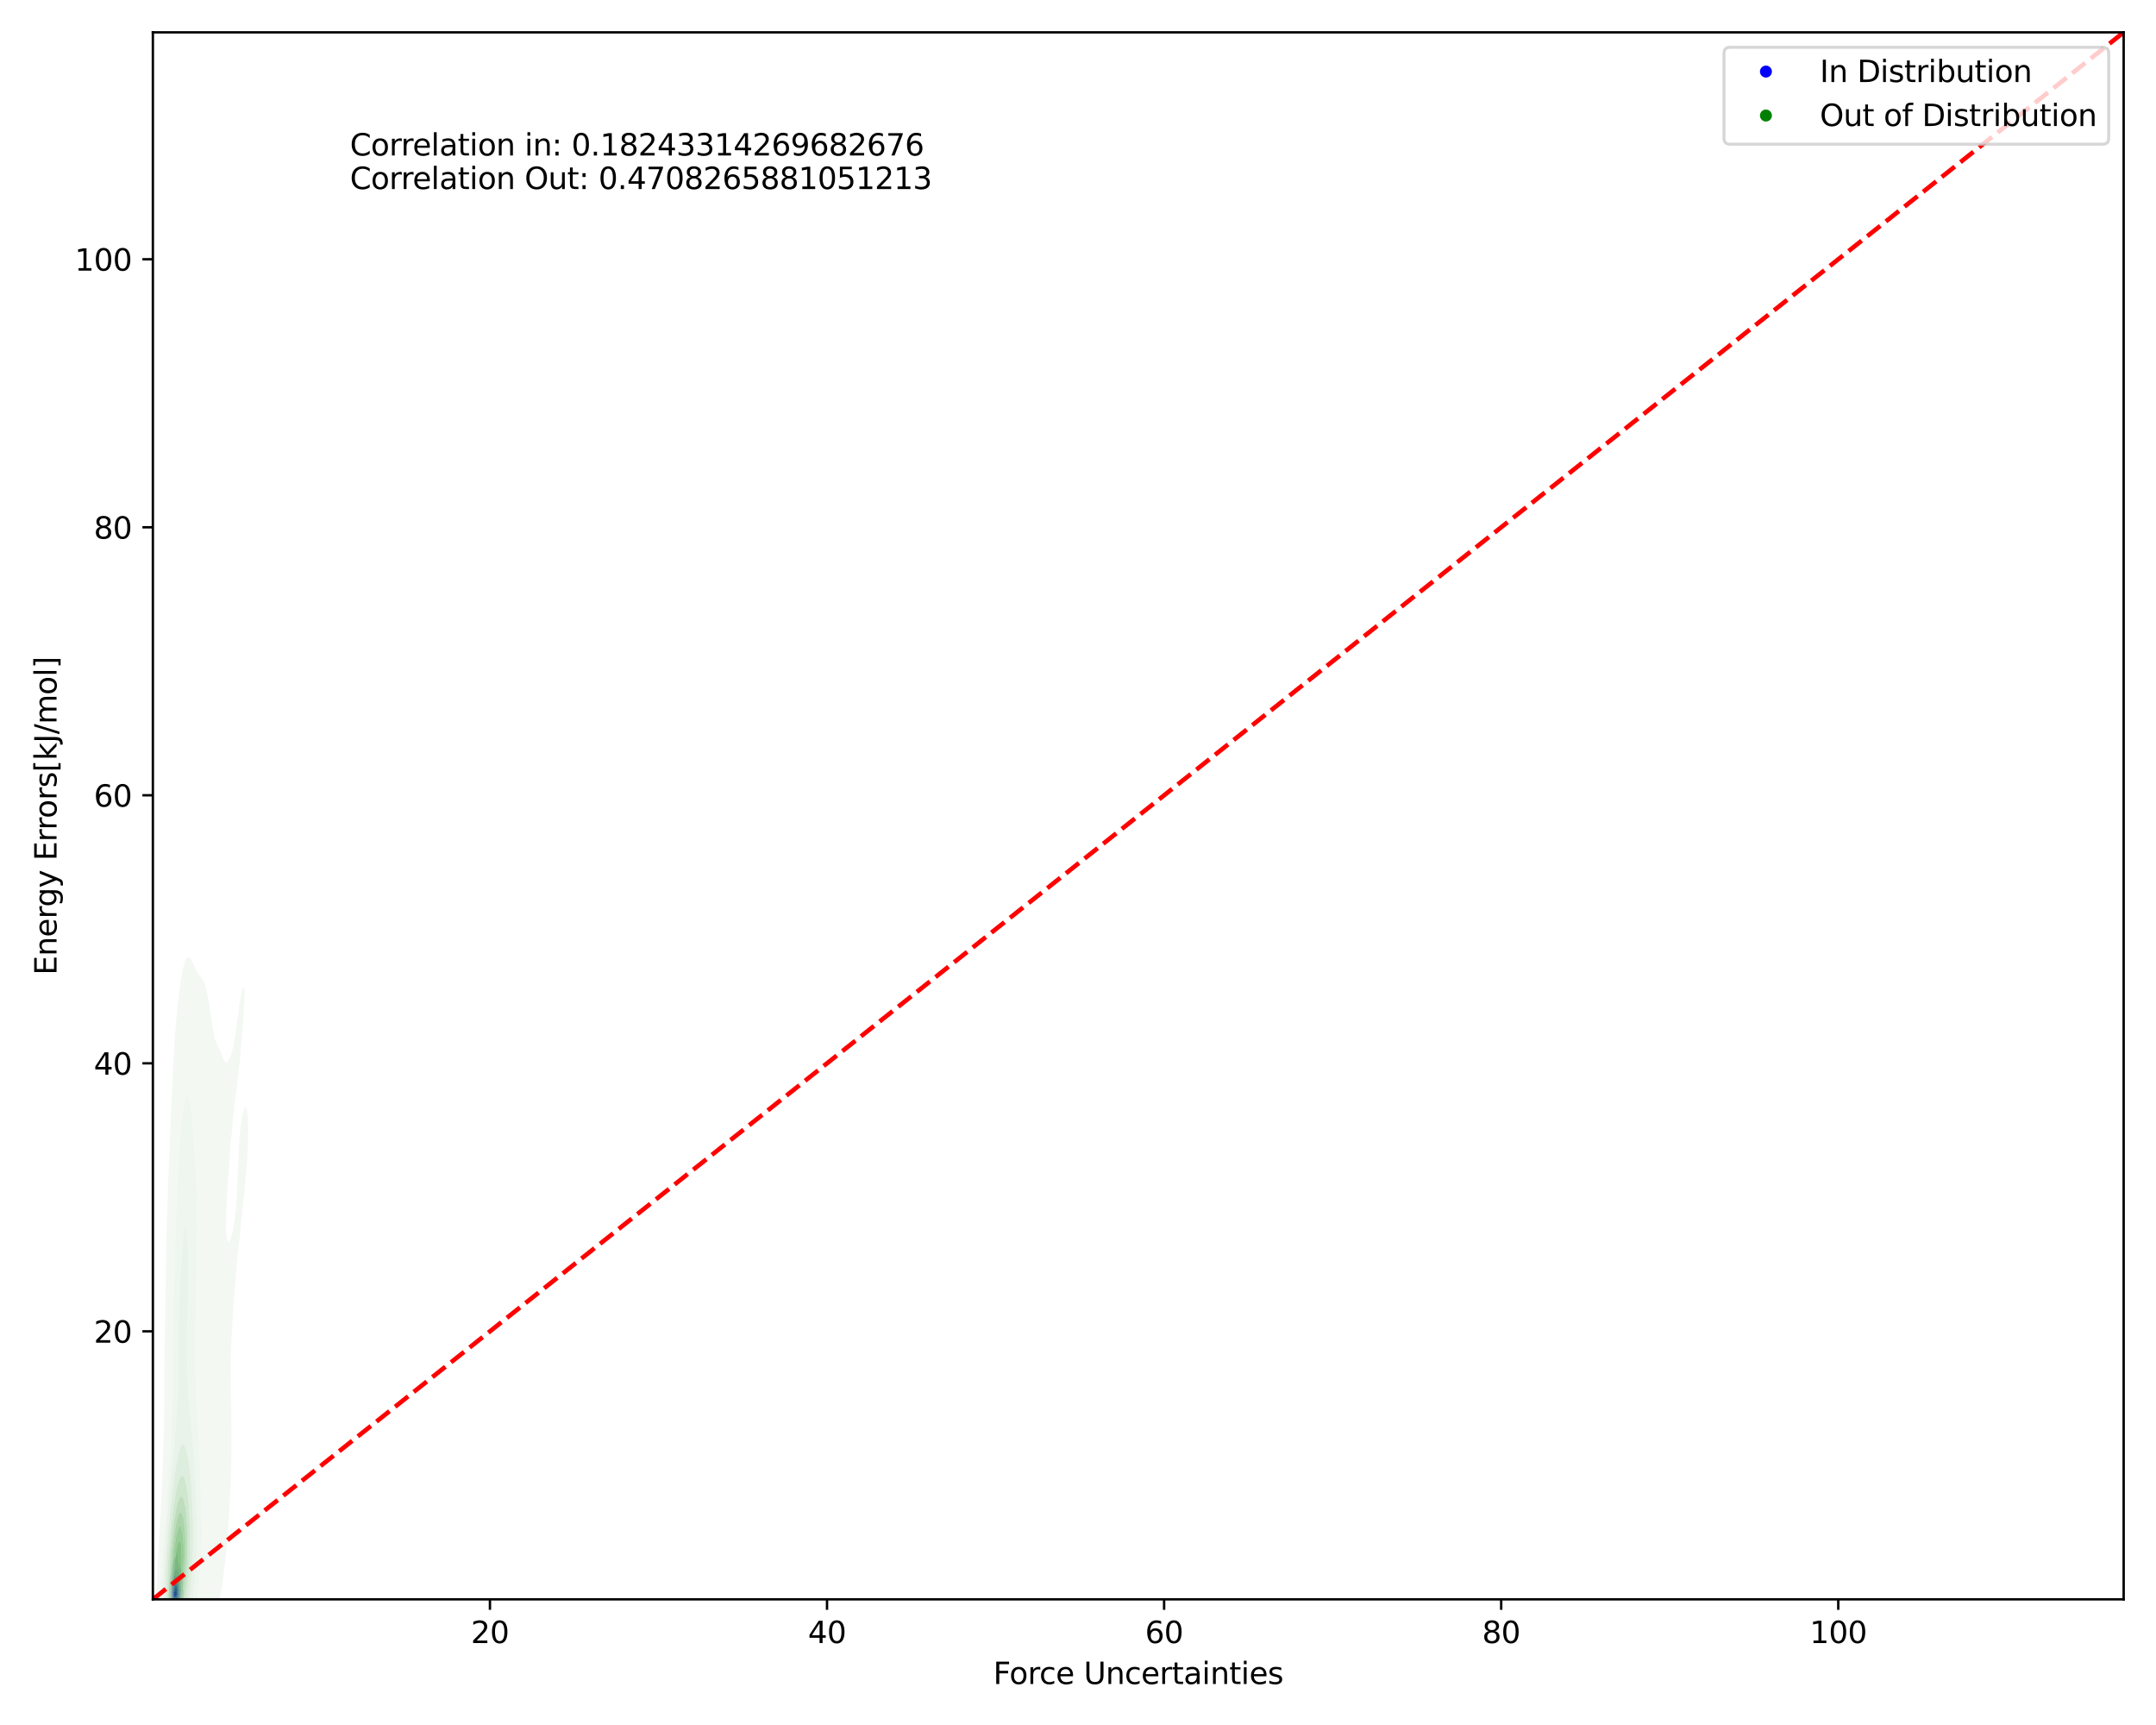 <?xml version="1.0" encoding="utf-8" standalone="no"?>
<!DOCTYPE svg PUBLIC "-//W3C//DTD SVG 1.1//EN"
  "http://www.w3.org/Graphics/SVG/1.1/DTD/svg11.dtd">
<svg xmlns:xlink="http://www.w3.org/1999/xlink" width="720pt" height="576pt" viewBox="0 0 720 576" xmlns="http://www.w3.org/2000/svg" version="1.1">
 <defs>
  <style type="text/css">*{stroke-linejoin: round; stroke-linecap: butt}</style>
 </defs>
 <g id="figure_1">
  <g id="patch_1">
   <path d="M 0 576 
L 720 576 
L 720 0 
L 0 0 
z
" style="fill: #ffffff"/>
  </g>
  <g id="axes_1">
   <g id="patch_2">
    <path d="M 51.05 534.04 
L 709.2 534.04 
L 709.2 10.8 
L 51.05 10.8 
z
" style="fill: #ffffff"/>
   </g>
   <g id="QuadContourSet_1">
    <path d="M 57.602 535.633 
L 57.683 535.681 
L 57.764 535.718 
L 57.845 535.745 
L 57.926 535.767 
L 58.007 535.785 
L 58.088 535.799 
L 58.169 535.81 
L 58.25 535.817 
L 58.331 535.822 
L 58.412 535.824 
L 58.493 535.824 
L 58.574 535.822 
L 58.655 535.817 
L 58.736 535.81 
L 58.817 535.798 
L 58.898 535.783 
L 58.979 535.762 
L 59.06 535.737 
L 59.141 535.707 
L 59.222 535.675 
L 59.303 535.641 
L 59.384 535.604 
L 59.456 535.569 
L 59.465 535.566 
L 59.546 535.539 
L 59.627 535.506 
L 59.708 535.465 
L 59.789 535.414 
L 59.87 535.353 
L 59.939 535.291 
L 59.951 535.284 
L 60.032 535.229 
L 60.113 535.163 
L 60.194 535.081 
L 60.249 535.014 
L 60.275 534.988 
L 60.356 534.896 
L 60.437 534.78 
L 60.465 534.736 
L 60.518 534.662 
L 60.599 534.534 
L 60.644 534.459 
L 60.68 534.4 
L 60.761 534.263 
L 60.806 534.182 
L 60.842 534.117 
L 60.923 533.971 
L 60.96 533.904 
L 61.004 533.824 
L 61.085 533.678 
L 61.114 533.627 
L 61.166 533.524 
L 61.245 533.349 
L 61.247 533.343 
L 61.328 533.086 
L 61.332 533.072 
L 61.384 532.794 
L 61.405 532.517 
L 61.406 532.239 
L 61.39 531.962 
L 61.357 531.684 
L 61.328 531.52 
L 61.31 531.407 
L 61.25 531.13 
L 61.247 531.115 
L 61.183 530.852 
L 61.166 530.789 
L 61.115 530.575 
L 61.085 530.432 
L 61.062 530.297 
L 61.03 530.02 
L 61.015 529.742 
L 61.015 529.465 
L 61.025 529.187 
L 61.039 528.91 
L 61.05 528.633 
L 61.053 528.355 
L 61.04 528.078 
L 61.004 527.823 
L 61 527.8 
L 60.923 527.526 
L 60.922 527.523 
L 60.842 527.321 
L 60.812 527.245 
L 60.761 527.083 
L 60.734 526.968 
L 60.694 526.69 
L 60.68 526.513 
L 60.674 526.413 
L 60.665 526.135 
L 60.659 525.858 
L 60.65 525.581 
L 60.635 525.303 
L 60.61 525.026 
L 60.599 524.945 
L 60.575 524.748 
L 60.527 524.471 
L 60.518 524.424 
L 60.469 524.193 
L 60.437 524.066 
L 60.391 523.916 
L 60.356 523.813 
L 60.275 523.648 
L 60.268 523.638 
L 60.194 523.528 
L 60.113 523.436 
L 60.053 523.361 
L 60.032 523.333 
L 59.951 523.182 
L 59.91 523.083 
L 59.87 522.982 
L 59.813 522.806 
L 59.789 522.727 
L 59.736 522.529 
L 59.708 522.414 
L 59.672 522.251 
L 59.627 522.019 
L 59.619 521.974 
L 59.576 521.696 
L 59.546 521.483 
L 59.537 521.419 
L 59.504 521.141 
L 59.473 520.864 
L 59.465 520.777 
L 59.444 520.586 
L 59.415 520.309 
L 59.384 520.033 
L 59.384 520.032 
L 59.35 519.754 
L 59.332 519.477 
L 59.329 519.199 
L 59.324 518.922 
L 59.303 518.743 
L 59.281 518.644 
L 59.222 518.541 
L 59.141 518.573 
L 59.108 518.644 
L 59.06 518.789 
L 59.029 518.922 
L 58.979 519.152 
L 58.969 519.199 
L 58.898 519.45 
L 58.889 519.477 
L 58.817 519.637 
L 58.755 519.754 
L 58.736 519.784 
L 58.655 519.907 
L 58.574 520.032 
L 58.574 520.032 
L 58.493 520.155 
L 58.412 520.302 
L 58.409 520.309 
L 58.331 520.466 
L 58.286 520.586 
L 58.25 520.667 
L 58.181 520.864 
L 58.169 520.894 
L 58.088 521.118 
L 58.08 521.141 
L 58.007 521.321 
L 57.967 521.419 
L 57.926 521.507 
L 57.845 521.68 
L 57.838 521.696 
L 57.764 521.845 
L 57.713 521.974 
L 57.683 522.046 
L 57.615 522.251 
L 57.602 522.294 
L 57.539 522.529 
L 57.521 522.607 
L 57.478 522.806 
L 57.44 523.055 
L 57.435 523.083 
L 57.404 523.361 
L 57.385 523.638 
L 57.376 523.916 
L 57.37 524.193 
L 57.362 524.471 
L 57.359 524.522 
L 57.344 524.748 
L 57.312 525.026 
L 57.278 525.239 
L 57.264 525.303 
L 57.197 525.562 
L 57.191 525.581 
L 57.116 525.78 
L 57.083 525.858 
L 57.035 525.969 
L 56.968 526.135 
L 56.954 526.174 
L 56.879 526.413 
L 56.873 526.436 
L 56.812 526.69 
L 56.792 526.787 
L 56.756 526.968 
L 56.711 527.204 
L 56.703 527.245 
L 56.65 527.523 
L 56.63 527.635 
L 56.601 527.8 
L 56.557 528.078 
L 56.549 528.139 
L 56.52 528.355 
L 56.491 528.633 
L 56.47 528.91 
L 56.468 528.969 
L 56.457 529.187 
L 56.452 529.465 
L 56.454 529.742 
L 56.461 530.02 
L 56.461 530.297 
L 56.447 530.575 
L 56.417 530.852 
L 56.387 531.053 
L 56.375 531.13 
L 56.328 531.407 
L 56.306 531.559 
L 56.287 531.684 
L 56.254 531.962 
L 56.233 532.239 
L 56.225 532.478 
L 56.223 532.517 
L 56.225 532.616 
L 56.227 532.794 
L 56.249 533.072 
L 56.298 533.349 
L 56.306 533.378 
L 56.375 533.627 
L 56.387 533.659 
L 56.465 533.904 
L 56.468 533.911 
L 56.549 534.165 
L 56.554 534.182 
L 56.63 534.396 
L 56.655 534.459 
L 56.711 534.582 
L 56.792 534.722 
L 56.801 534.736 
L 56.873 534.853 
L 56.954 534.961 
L 56.997 535.014 
L 57.035 535.068 
L 57.116 535.177 
L 57.197 535.266 
L 57.222 535.291 
L 57.278 535.363 
L 57.359 535.45 
L 57.44 535.518 
L 57.521 535.569 
L 57.521 535.569 
z
M 57.807 535.014 
L 57.764 534.994 
L 57.683 534.948 
L 57.602 534.887 
L 57.521 534.805 
L 57.466 534.736 
L 57.44 534.707 
L 57.359 534.599 
L 57.278 534.463 
L 57.276 534.459 
L 57.197 534.314 
L 57.135 534.182 
L 57.116 534.133 
L 57.035 533.919 
L 57.029 533.904 
L 56.954 533.636 
L 56.951 533.627 
L 56.897 533.349 
L 56.873 533.143 
L 56.864 533.072 
L 56.842 532.794 
L 56.833 532.517 
L 56.834 532.239 
L 56.845 531.962 
L 56.868 531.684 
L 56.873 531.642 
L 56.896 531.407 
L 56.929 531.13 
L 56.954 530.937 
L 56.963 530.852 
L 56.992 530.575 
L 57.018 530.297 
L 57.035 530.09 
L 57.04 530.02 
L 57.056 529.742 
L 57.074 529.465 
L 57.094 529.187 
L 57.116 528.966 
L 57.121 528.91 
L 57.151 528.633 
L 57.194 528.355 
L 57.197 528.337 
L 57.242 528.078 
L 57.278 527.919 
L 57.305 527.8 
L 57.359 527.595 
L 57.379 527.523 
L 57.44 527.316 
L 57.462 527.245 
L 57.521 527.052 
L 57.547 526.968 
L 57.602 526.784 
L 57.631 526.69 
L 57.683 526.501 
L 57.708 526.413 
L 57.764 526.199 
L 57.781 526.135 
L 57.845 525.883 
L 57.852 525.858 
L 57.923 525.581 
L 57.926 525.568 
L 58 525.303 
L 58.007 525.278 
L 58.088 525.026 
L 58.088 525.026 
L 58.169 524.798 
L 58.189 524.748 
L 58.25 524.597 
L 58.31 524.471 
L 58.331 524.426 
L 58.412 524.284 
L 58.489 524.193 
L 58.493 524.188 
L 58.574 524.138 
L 58.655 524.145 
L 58.725 524.193 
L 58.736 524.2 
L 58.817 524.258 
L 58.898 524.28 
L 58.979 524.26 
L 59.06 524.221 
L 59.123 524.193 
L 59.141 524.185 
L 59.222 524.178 
L 59.249 524.193 
L 59.303 524.222 
L 59.384 524.34 
L 59.435 524.471 
L 59.465 524.554 
L 59.518 524.748 
L 59.546 524.861 
L 59.586 525.026 
L 59.627 525.204 
L 59.652 525.303 
L 59.708 525.533 
L 59.721 525.581 
L 59.789 525.85 
L 59.791 525.858 
L 59.856 526.135 
L 59.87 526.204 
L 59.91 526.413 
L 59.951 526.663 
L 59.955 526.69 
L 59.991 526.968 
L 60.019 527.245 
L 60.032 527.403 
L 60.042 527.523 
L 60.062 527.8 
L 60.086 528.078 
L 60.113 528.299 
L 60.121 528.355 
L 60.176 528.633 
L 60.194 528.7 
L 60.252 528.91 
L 60.275 528.988 
L 60.328 529.187 
L 60.356 529.314 
L 60.385 529.465 
L 60.424 529.742 
L 60.437 529.871 
L 60.452 530.02 
L 60.476 530.297 
L 60.5 530.575 
L 60.518 530.757 
L 60.528 530.852 
L 60.559 531.13 
L 60.587 531.407 
L 60.599 531.554 
L 60.61 531.684 
L 60.622 531.962 
L 60.619 532.239 
L 60.599 532.5 
L 60.598 532.517 
L 60.563 532.794 
L 60.518 533.032 
L 60.511 533.072 
L 60.445 533.349 
L 60.437 533.377 
L 60.363 533.627 
L 60.356 533.647 
L 60.275 533.864 
L 60.259 533.904 
L 60.194 534.045 
L 60.119 534.182 
L 60.113 534.192 
L 60.032 534.323 
L 59.951 534.428 
L 59.924 534.459 
L 59.87 534.526 
L 59.789 534.612 
L 59.708 534.682 
L 59.632 534.736 
L 59.627 534.741 
L 59.546 534.803 
L 59.465 534.855 
L 59.384 534.899 
L 59.303 534.94 
L 59.222 534.978 
L 59.141 535.013 
L 59.138 535.014 
L 59.06 535.057 
L 58.979 535.095 
L 58.898 535.124 
L 58.817 535.146 
L 58.736 535.161 
L 58.655 535.172 
L 58.574 535.178 
L 58.493 535.18 
L 58.412 535.18 
L 58.331 535.175 
L 58.25 535.166 
L 58.169 535.152 
L 58.088 535.133 
L 58.007 535.107 
L 57.926 535.076 
L 57.845 535.036 
z
" clip-path="url(#p7ad2f75083)" style="fill: #e6e6f3"/>
    <path d="M 57.845 535.036 
L 57.926 535.076 
L 58.007 535.107 
L 58.088 535.133 
L 58.169 535.152 
L 58.25 535.166 
L 58.331 535.175 
L 58.412 535.18 
L 58.493 535.18 
L 58.574 535.178 
L 58.655 535.172 
L 58.736 535.161 
L 58.817 535.146 
L 58.898 535.124 
L 58.979 535.095 
L 59.06 535.057 
L 59.138 535.014 
L 59.141 535.013 
L 59.222 534.978 
L 59.303 534.94 
L 59.384 534.899 
L 59.465 534.855 
L 59.546 534.803 
L 59.627 534.741 
L 59.632 534.736 
L 59.708 534.682 
L 59.789 534.612 
L 59.87 534.526 
L 59.924 534.459 
L 59.951 534.428 
L 60.032 534.323 
L 60.113 534.192 
L 60.119 534.182 
L 60.194 534.045 
L 60.259 533.904 
L 60.275 533.864 
L 60.356 533.647 
L 60.363 533.627 
L 60.437 533.377 
L 60.445 533.349 
L 60.511 533.072 
L 60.518 533.032 
L 60.563 532.794 
L 60.598 532.517 
L 60.599 532.5 
L 60.619 532.239 
L 60.622 531.962 
L 60.61 531.684 
L 60.599 531.554 
L 60.587 531.407 
L 60.559 531.13 
L 60.528 530.852 
L 60.518 530.757 
L 60.5 530.575 
L 60.476 530.297 
L 60.452 530.02 
L 60.437 529.871 
L 60.424 529.742 
L 60.385 529.465 
L 60.356 529.314 
L 60.328 529.187 
L 60.275 528.988 
L 60.252 528.91 
L 60.194 528.7 
L 60.176 528.633 
L 60.121 528.355 
L 60.113 528.299 
L 60.086 528.078 
L 60.062 527.8 
L 60.042 527.523 
L 60.032 527.403 
L 60.019 527.245 
L 59.991 526.968 
L 59.955 526.69 
L 59.951 526.663 
L 59.91 526.413 
L 59.87 526.204 
L 59.856 526.135 
L 59.791 525.858 
L 59.789 525.85 
L 59.721 525.581 
L 59.708 525.533 
L 59.652 525.303 
L 59.627 525.204 
L 59.586 525.026 
L 59.546 524.861 
L 59.518 524.748 
L 59.465 524.554 
L 59.435 524.471 
L 59.384 524.34 
L 59.303 524.222 
L 59.249 524.193 
L 59.222 524.178 
L 59.141 524.185 
L 59.123 524.193 
L 59.06 524.221 
L 58.979 524.26 
L 58.898 524.28 
L 58.817 524.258 
L 58.736 524.2 
L 58.725 524.193 
L 58.655 524.145 
L 58.574 524.138 
L 58.493 524.188 
L 58.489 524.193 
L 58.412 524.284 
L 58.331 524.426 
L 58.31 524.471 
L 58.25 524.597 
L 58.189 524.748 
L 58.169 524.798 
L 58.088 525.026 
L 58.088 525.026 
L 58.007 525.278 
L 58 525.303 
L 57.926 525.568 
L 57.923 525.581 
L 57.852 525.858 
L 57.845 525.883 
L 57.781 526.135 
L 57.764 526.199 
L 57.708 526.413 
L 57.683 526.501 
L 57.631 526.69 
L 57.602 526.784 
L 57.547 526.968 
L 57.521 527.052 
L 57.462 527.245 
L 57.44 527.316 
L 57.379 527.523 
L 57.359 527.595 
L 57.305 527.8 
L 57.278 527.919 
L 57.242 528.078 
L 57.197 528.337 
L 57.194 528.355 
L 57.151 528.633 
L 57.121 528.91 
L 57.116 528.966 
L 57.094 529.187 
L 57.074 529.465 
L 57.056 529.742 
L 57.04 530.02 
L 57.035 530.09 
L 57.018 530.297 
L 56.992 530.575 
L 56.963 530.852 
L 56.954 530.937 
L 56.929 531.13 
L 56.896 531.407 
L 56.873 531.642 
L 56.868 531.684 
L 56.845 531.962 
L 56.834 532.239 
L 56.833 532.517 
L 56.842 532.794 
L 56.864 533.072 
L 56.873 533.143 
L 56.897 533.349 
L 56.951 533.627 
L 56.954 533.636 
L 57.029 533.904 
L 57.035 533.919 
L 57.116 534.133 
L 57.135 534.182 
L 57.197 534.314 
L 57.276 534.459 
L 57.278 534.463 
L 57.359 534.599 
L 57.44 534.707 
L 57.466 534.736 
L 57.521 534.805 
L 57.602 534.887 
L 57.683 534.948 
L 57.764 534.994 
L 57.807 535.014 
z
M 57.993 534.736 
L 57.926 534.709 
L 57.845 534.668 
L 57.764 534.616 
L 57.683 534.549 
L 57.602 534.459 
L 57.602 534.459 
L 57.521 534.356 
L 57.44 534.224 
L 57.417 534.182 
L 57.359 534.059 
L 57.296 533.904 
L 57.278 533.848 
L 57.211 533.627 
L 57.197 533.557 
L 57.153 533.349 
L 57.119 533.072 
L 57.116 533.01 
L 57.101 532.794 
L 57.097 532.517 
L 57.105 532.239 
L 57.116 532.04 
L 57.12 531.962 
L 57.139 531.684 
L 57.163 531.407 
L 57.188 531.13 
L 57.197 531.039 
L 57.212 530.852 
L 57.234 530.575 
L 57.256 530.297 
L 57.276 530.02 
L 57.278 529.998 
L 57.295 529.742 
L 57.316 529.465 
L 57.341 529.187 
L 57.359 529.037 
L 57.373 528.91 
L 57.415 528.633 
L 57.44 528.5 
L 57.469 528.355 
L 57.521 528.141 
L 57.538 528.078 
L 57.602 527.861 
L 57.622 527.8 
L 57.683 527.62 
L 57.719 527.523 
L 57.764 527.399 
L 57.824 527.245 
L 57.845 527.189 
L 57.926 526.984 
L 57.933 526.968 
L 58.007 526.778 
L 58.045 526.69 
L 58.088 526.58 
L 58.163 526.413 
L 58.169 526.399 
L 58.25 526.238 
L 58.322 526.135 
L 58.331 526.122 
L 58.412 526.053 
L 58.493 526.038 
L 58.574 526.065 
L 58.655 526.112 
L 58.693 526.135 
L 58.736 526.161 
L 58.817 526.202 
L 58.898 526.235 
L 58.979 526.267 
L 59.06 526.319 
L 59.131 526.413 
L 59.141 526.425 
L 59.222 526.577 
L 59.267 526.69 
L 59.303 526.755 
L 59.384 526.926 
L 59.4 526.968 
L 59.465 527.099 
L 59.52 527.245 
L 59.546 527.313 
L 59.606 527.523 
L 59.627 527.61 
L 59.664 527.8 
L 59.703 528.078 
L 59.708 528.115 
L 59.735 528.355 
L 59.762 528.633 
L 59.789 528.893 
L 59.791 528.91 
L 59.83 529.187 
L 59.87 529.438 
L 59.876 529.465 
L 59.94 529.742 
L 59.951 529.79 
L 60.016 530.02 
L 60.032 530.081 
L 60.086 530.297 
L 60.113 530.424 
L 60.14 530.575 
L 60.183 530.852 
L 60.194 530.933 
L 60.219 531.13 
L 60.251 531.407 
L 60.274 531.684 
L 60.275 531.692 
L 60.29 531.962 
L 60.293 532.239 
L 60.282 532.517 
L 60.275 532.59 
L 60.257 532.794 
L 60.215 533.072 
L 60.194 533.167 
L 60.154 533.349 
L 60.113 533.481 
L 60.065 533.627 
L 60.032 533.707 
L 59.951 533.88 
L 59.938 533.904 
L 59.87 534.02 
L 59.789 534.135 
L 59.751 534.182 
L 59.708 534.234 
L 59.627 534.319 
L 59.546 534.389 
L 59.465 534.448 
L 59.449 534.459 
L 59.384 534.508 
L 59.303 534.564 
L 59.222 534.616 
L 59.141 534.664 
L 59.06 534.706 
L 58.988 534.736 
L 58.979 534.741 
L 58.898 534.776 
L 58.817 534.801 
L 58.736 534.818 
L 58.655 534.83 
L 58.574 534.838 
L 58.493 534.841 
L 58.412 534.84 
L 58.331 534.834 
L 58.25 534.822 
L 58.169 534.803 
L 58.088 534.777 
L 58.007 534.743 
z
" clip-path="url(#p7ad2f75083)" style="fill: #d0d0f4"/>
    <path d="M 58.007 534.743 
L 58.088 534.777 
L 58.169 534.803 
L 58.25 534.822 
L 58.331 534.834 
L 58.412 534.84 
L 58.493 534.841 
L 58.574 534.838 
L 58.655 534.83 
L 58.736 534.818 
L 58.817 534.801 
L 58.898 534.776 
L 58.979 534.741 
L 58.988 534.736 
L 59.06 534.706 
L 59.141 534.664 
L 59.222 534.616 
L 59.303 534.564 
L 59.384 534.508 
L 59.449 534.459 
L 59.465 534.448 
L 59.546 534.389 
L 59.627 534.319 
L 59.708 534.234 
L 59.751 534.182 
L 59.789 534.135 
L 59.87 534.02 
L 59.938 533.904 
L 59.951 533.88 
L 60.032 533.707 
L 60.065 533.627 
L 60.113 533.481 
L 60.154 533.349 
L 60.194 533.167 
L 60.215 533.072 
L 60.257 532.794 
L 60.275 532.59 
L 60.282 532.517 
L 60.293 532.239 
L 60.29 531.962 
L 60.275 531.692 
L 60.274 531.684 
L 60.251 531.407 
L 60.219 531.13 
L 60.194 530.933 
L 60.183 530.852 
L 60.14 530.575 
L 60.113 530.424 
L 60.086 530.297 
L 60.032 530.081 
L 60.016 530.02 
L 59.951 529.79 
L 59.94 529.742 
L 59.876 529.465 
L 59.87 529.438 
L 59.83 529.187 
L 59.791 528.91 
L 59.789 528.893 
L 59.762 528.633 
L 59.735 528.355 
L 59.708 528.115 
L 59.703 528.078 
L 59.664 527.8 
L 59.627 527.61 
L 59.606 527.523 
L 59.546 527.313 
L 59.52 527.245 
L 59.465 527.099 
L 59.4 526.968 
L 59.384 526.926 
L 59.303 526.755 
L 59.267 526.69 
L 59.222 526.577 
L 59.141 526.425 
L 59.131 526.413 
L 59.06 526.319 
L 58.979 526.267 
L 58.898 526.235 
L 58.817 526.202 
L 58.736 526.161 
L 58.693 526.135 
L 58.655 526.112 
L 58.574 526.065 
L 58.493 526.038 
L 58.412 526.053 
L 58.331 526.122 
L 58.322 526.135 
L 58.25 526.238 
L 58.169 526.399 
L 58.163 526.413 
L 58.088 526.58 
L 58.045 526.69 
L 58.007 526.778 
L 57.933 526.968 
L 57.926 526.984 
L 57.845 527.189 
L 57.824 527.245 
L 57.764 527.399 
L 57.719 527.523 
L 57.683 527.62 
L 57.622 527.8 
L 57.602 527.861 
L 57.538 528.078 
L 57.521 528.141 
L 57.469 528.355 
L 57.44 528.5 
L 57.415 528.633 
L 57.373 528.91 
L 57.359 529.037 
L 57.341 529.187 
L 57.316 529.465 
L 57.295 529.742 
L 57.278 529.998 
L 57.276 530.02 
L 57.256 530.297 
L 57.234 530.575 
L 57.212 530.852 
L 57.197 531.039 
L 57.188 531.13 
L 57.163 531.407 
L 57.139 531.684 
L 57.12 531.962 
L 57.116 532.04 
L 57.105 532.239 
L 57.097 532.517 
L 57.101 532.794 
L 57.116 533.01 
L 57.119 533.072 
L 57.153 533.349 
L 57.197 533.557 
L 57.211 533.627 
L 57.278 533.848 
L 57.296 533.904 
L 57.359 534.059 
L 57.417 534.182 
L 57.44 534.224 
L 57.521 534.356 
L 57.602 534.459 
L 57.602 534.459 
L 57.683 534.549 
L 57.764 534.616 
L 57.845 534.668 
L 57.926 534.709 
L 57.993 534.736 
z
M 58.042 534.459 
L 58.007 534.444 
L 57.926 534.401 
L 57.845 534.347 
L 57.764 534.278 
L 57.683 534.187 
L 57.679 534.182 
L 57.602 534.071 
L 57.521 533.92 
L 57.513 533.904 
L 57.44 533.709 
L 57.412 533.627 
L 57.359 533.39 
L 57.35 533.349 
L 57.313 533.072 
L 57.298 532.794 
L 57.297 532.517 
L 57.307 532.239 
L 57.323 531.962 
L 57.342 531.684 
L 57.359 531.467 
L 57.363 531.407 
L 57.383 531.13 
L 57.404 530.852 
L 57.427 530.575 
L 57.44 530.425 
L 57.451 530.297 
L 57.475 530.02 
L 57.501 529.742 
L 57.521 529.553 
L 57.531 529.465 
L 57.567 529.187 
L 57.602 528.968 
L 57.613 528.91 
L 57.675 528.633 
L 57.683 528.603 
L 57.761 528.355 
L 57.764 528.346 
L 57.845 528.147 
L 57.878 528.078 
L 57.926 527.98 
L 58.007 527.836 
L 58.03 527.8 
L 58.088 527.706 
L 58.169 527.591 
L 58.226 527.523 
L 58.25 527.492 
L 58.331 527.41 
L 58.412 527.357 
L 58.493 527.335 
L 58.574 527.341 
L 58.655 527.368 
L 58.736 527.412 
L 58.817 527.469 
L 58.875 527.523 
L 58.898 527.54 
L 58.979 527.617 
L 59.06 527.713 
L 59.124 527.8 
L 59.141 527.823 
L 59.222 527.939 
L 59.303 528.078 
L 59.303 528.078 
L 59.384 528.259 
L 59.415 528.355 
L 59.465 528.539 
L 59.484 528.633 
L 59.535 528.91 
L 59.546 528.971 
L 59.579 529.187 
L 59.62 529.465 
L 59.627 529.514 
L 59.661 529.742 
L 59.7 530.02 
L 59.708 530.079 
L 59.742 530.297 
L 59.785 530.575 
L 59.789 530.602 
L 59.837 530.852 
L 59.87 531.019 
L 59.895 531.13 
L 59.951 531.392 
L 59.954 531.407 
L 60.004 531.684 
L 60.032 531.912 
L 60.038 531.962 
L 60.054 532.239 
L 60.052 532.517 
L 60.032 532.77 
L 60.03 532.794 
L 59.987 533.072 
L 59.951 533.218 
L 59.916 533.349 
L 59.87 533.474 
L 59.806 533.627 
L 59.789 533.659 
L 59.708 533.798 
L 59.635 533.904 
L 59.627 533.915 
L 59.546 534.01 
L 59.465 534.092 
L 59.384 534.164 
L 59.364 534.182 
L 59.303 534.234 
L 59.222 534.3 
L 59.141 534.359 
L 59.06 534.41 
L 58.979 534.452 
L 58.962 534.459 
L 58.898 534.488 
L 58.817 534.515 
L 58.736 534.534 
L 58.655 534.547 
L 58.574 534.556 
L 58.493 534.56 
L 58.412 534.559 
L 58.331 534.552 
L 58.25 534.537 
L 58.169 534.513 
L 58.088 534.481 
z
" clip-path="url(#p7ad2f75083)" style="fill: #b8b8f6"/>
    <path d="M 58.088 534.481 
L 58.169 534.513 
L 58.25 534.537 
L 58.331 534.552 
L 58.412 534.559 
L 58.493 534.56 
L 58.574 534.556 
L 58.655 534.547 
L 58.736 534.534 
L 58.817 534.515 
L 58.898 534.488 
L 58.962 534.459 
L 58.979 534.452 
L 59.06 534.41 
L 59.141 534.359 
L 59.222 534.3 
L 59.303 534.234 
L 59.364 534.182 
L 59.384 534.164 
L 59.465 534.092 
L 59.546 534.01 
L 59.627 533.915 
L 59.635 533.904 
L 59.708 533.798 
L 59.789 533.659 
L 59.806 533.627 
L 59.87 533.474 
L 59.916 533.349 
L 59.951 533.218 
L 59.987 533.072 
L 60.03 532.794 
L 60.032 532.77 
L 60.052 532.517 
L 60.054 532.239 
L 60.038 531.962 
L 60.032 531.912 
L 60.004 531.684 
L 59.954 531.407 
L 59.951 531.392 
L 59.895 531.13 
L 59.87 531.019 
L 59.837 530.852 
L 59.789 530.602 
L 59.785 530.575 
L 59.742 530.297 
L 59.708 530.079 
L 59.7 530.02 
L 59.661 529.742 
L 59.627 529.514 
L 59.62 529.465 
L 59.579 529.187 
L 59.546 528.971 
L 59.535 528.91 
L 59.484 528.633 
L 59.465 528.539 
L 59.415 528.355 
L 59.384 528.259 
L 59.303 528.078 
L 59.303 528.078 
L 59.222 527.939 
L 59.141 527.823 
L 59.124 527.8 
L 59.06 527.713 
L 58.979 527.617 
L 58.898 527.54 
L 58.875 527.523 
L 58.817 527.469 
L 58.736 527.412 
L 58.655 527.368 
L 58.574 527.341 
L 58.493 527.335 
L 58.412 527.357 
L 58.331 527.41 
L 58.25 527.492 
L 58.226 527.523 
L 58.169 527.591 
L 58.088 527.706 
L 58.03 527.8 
L 58.007 527.836 
L 57.926 527.98 
L 57.878 528.078 
L 57.845 528.147 
L 57.764 528.346 
L 57.761 528.355 
L 57.683 528.603 
L 57.675 528.633 
L 57.613 528.91 
L 57.602 528.968 
L 57.567 529.187 
L 57.531 529.465 
L 57.521 529.553 
L 57.501 529.742 
L 57.475 530.02 
L 57.451 530.297 
L 57.44 530.425 
L 57.427 530.575 
L 57.404 530.852 
L 57.383 531.13 
L 57.363 531.407 
L 57.359 531.467 
L 57.342 531.684 
L 57.323 531.962 
L 57.307 532.239 
L 57.297 532.517 
L 57.298 532.794 
L 57.313 533.072 
L 57.35 533.349 
L 57.359 533.39 
L 57.412 533.627 
L 57.44 533.709 
L 57.513 533.904 
L 57.521 533.92 
L 57.602 534.071 
L 57.679 534.182 
L 57.683 534.187 
L 57.764 534.278 
L 57.845 534.347 
L 57.926 534.401 
L 58.007 534.444 
L 58.042 534.459 
z
M 58.037 534.182 
L 58.007 534.164 
L 57.926 534.108 
L 57.845 534.037 
L 57.764 533.945 
L 57.735 533.904 
L 57.683 533.817 
L 57.602 533.643 
L 57.595 533.627 
L 57.521 533.363 
L 57.517 533.349 
L 57.474 533.072 
L 57.456 532.794 
L 57.455 532.517 
L 57.464 532.239 
L 57.479 531.962 
L 57.498 531.684 
L 57.521 531.407 
L 57.521 531.405 
L 57.545 531.13 
L 57.573 530.852 
L 57.602 530.607 
L 57.606 530.575 
L 57.645 530.297 
L 57.683 530.056 
L 57.69 530.02 
L 57.742 529.742 
L 57.764 529.636 
L 57.806 529.465 
L 57.845 529.32 
L 57.889 529.187 
L 57.926 529.084 
L 58 528.91 
L 58.007 528.896 
L 58.088 528.734 
L 58.144 528.633 
L 58.169 528.59 
L 58.25 528.461 
L 58.33 528.355 
L 58.331 528.354 
L 58.412 528.265 
L 58.493 528.202 
L 58.574 528.164 
L 58.655 528.148 
L 58.736 528.156 
L 58.817 528.19 
L 58.898 528.255 
L 58.978 528.355 
L 58.979 528.356 
L 59.06 528.492 
L 59.128 528.633 
L 59.141 528.66 
L 59.222 528.854 
L 59.243 528.91 
L 59.303 529.081 
L 59.334 529.187 
L 59.384 529.366 
L 59.406 529.465 
L 59.464 529.742 
L 59.465 529.745 
L 59.511 530.02 
L 59.546 530.265 
L 59.55 530.297 
L 59.585 530.575 
L 59.618 530.852 
L 59.627 530.932 
L 59.653 531.13 
L 59.694 531.407 
L 59.708 531.495 
L 59.742 531.684 
L 59.789 531.962 
L 59.789 531.962 
L 59.822 532.239 
L 59.831 532.517 
L 59.814 532.794 
L 59.789 532.937 
L 59.765 533.072 
L 59.708 533.254 
L 59.676 533.349 
L 59.627 533.451 
L 59.546 533.601 
L 59.531 533.627 
L 59.465 533.718 
L 59.384 533.82 
L 59.312 533.904 
L 59.303 533.914 
L 59.222 533.996 
L 59.141 534.07 
L 59.06 534.133 
L 58.983 534.182 
L 58.979 534.184 
L 58.898 534.225 
L 58.817 534.254 
L 58.736 534.275 
L 58.655 534.29 
L 58.574 534.3 
L 58.493 534.305 
L 58.412 534.304 
L 58.331 534.295 
L 58.25 534.277 
L 58.169 534.249 
L 58.088 534.211 
z
" clip-path="url(#p7ad2f75083)" style="fill: #9d9df7"/>
    <path d="M 58.088 534.211 
L 58.169 534.249 
L 58.25 534.277 
L 58.331 534.295 
L 58.412 534.304 
L 58.493 534.305 
L 58.574 534.3 
L 58.655 534.29 
L 58.736 534.275 
L 58.817 534.254 
L 58.898 534.225 
L 58.979 534.184 
L 58.983 534.182 
L 59.06 534.133 
L 59.141 534.07 
L 59.222 533.996 
L 59.303 533.914 
L 59.312 533.904 
L 59.384 533.82 
L 59.465 533.718 
L 59.531 533.627 
L 59.546 533.601 
L 59.627 533.451 
L 59.676 533.349 
L 59.708 533.254 
L 59.765 533.072 
L 59.789 532.937 
L 59.814 532.794 
L 59.831 532.517 
L 59.822 532.239 
L 59.789 531.962 
L 59.789 531.962 
L 59.742 531.684 
L 59.708 531.495 
L 59.694 531.407 
L 59.653 531.13 
L 59.627 530.932 
L 59.618 530.852 
L 59.585 530.575 
L 59.55 530.297 
L 59.546 530.265 
L 59.511 530.02 
L 59.465 529.745 
L 59.464 529.742 
L 59.406 529.465 
L 59.384 529.366 
L 59.334 529.187 
L 59.303 529.081 
L 59.243 528.91 
L 59.222 528.854 
L 59.141 528.66 
L 59.128 528.633 
L 59.06 528.492 
L 58.979 528.356 
L 58.978 528.355 
L 58.898 528.255 
L 58.817 528.19 
L 58.736 528.156 
L 58.655 528.148 
L 58.574 528.164 
L 58.493 528.202 
L 58.412 528.265 
L 58.331 528.354 
L 58.33 528.355 
L 58.25 528.461 
L 58.169 528.59 
L 58.144 528.633 
L 58.088 528.734 
L 58.007 528.896 
L 58 528.91 
L 57.926 529.084 
L 57.889 529.187 
L 57.845 529.32 
L 57.806 529.465 
L 57.764 529.636 
L 57.742 529.742 
L 57.69 530.02 
L 57.683 530.056 
L 57.645 530.297 
L 57.606 530.575 
L 57.602 530.607 
L 57.573 530.852 
L 57.545 531.13 
L 57.521 531.405 
L 57.521 531.407 
L 57.498 531.684 
L 57.479 531.962 
L 57.464 532.239 
L 57.455 532.517 
L 57.456 532.794 
L 57.474 533.072 
L 57.517 533.349 
L 57.521 533.363 
L 57.595 533.627 
L 57.602 533.643 
L 57.683 533.817 
L 57.735 533.904 
L 57.764 533.945 
L 57.845 534.037 
L 57.926 534.108 
L 58.007 534.164 
L 58.037 534.182 
z
M 58.034 533.904 
L 58.007 533.883 
L 57.926 533.806 
L 57.845 533.708 
L 57.792 533.627 
L 57.764 533.57 
L 57.683 533.36 
L 57.679 533.349 
L 57.623 533.072 
L 57.602 532.847 
L 57.597 532.794 
L 57.592 532.517 
L 57.6 532.239 
L 57.602 532.212 
L 57.616 531.962 
L 57.638 531.684 
L 57.665 531.407 
L 57.683 531.258 
L 57.7 531.13 
L 57.744 530.852 
L 57.764 530.741 
L 57.801 530.575 
L 57.845 530.393 
L 57.874 530.297 
L 57.926 530.126 
L 57.964 530.02 
L 58.007 529.897 
L 58.066 529.742 
L 58.088 529.684 
L 58.169 529.476 
L 58.173 529.465 
L 58.25 529.284 
L 58.295 529.187 
L 58.331 529.119 
L 58.412 528.99 
L 58.477 528.91 
L 58.493 528.892 
L 58.574 528.829 
L 58.655 528.797 
L 58.736 528.8 
L 58.817 528.844 
L 58.876 528.91 
L 58.898 528.937 
L 58.979 529.082 
L 59.027 529.187 
L 59.06 529.262 
L 59.141 529.465 
L 59.141 529.465 
L 59.222 529.69 
L 59.238 529.742 
L 59.303 529.969 
L 59.315 530.02 
L 59.371 530.297 
L 59.384 530.373 
L 59.413 530.575 
L 59.446 530.852 
L 59.465 531.039 
L 59.474 531.13 
L 59.501 531.407 
L 59.53 531.684 
L 59.546 531.842 
L 59.56 531.962 
L 59.586 532.239 
L 59.596 532.517 
L 59.579 532.794 
L 59.546 532.96 
L 59.523 533.072 
L 59.465 533.232 
L 59.42 533.349 
L 59.384 533.415 
L 59.303 533.556 
L 59.259 533.627 
L 59.222 533.675 
L 59.141 533.771 
L 59.06 533.852 
L 58.996 533.904 
L 58.979 533.917 
L 58.898 533.962 
L 58.817 533.996 
L 58.736 534.021 
L 58.655 534.039 
L 58.574 534.053 
L 58.493 534.06 
L 58.412 534.059 
L 58.331 534.047 
L 58.25 534.024 
L 58.169 533.989 
L 58.088 533.942 
z
" clip-path="url(#p7ad2f75083)" style="fill: #8080f8"/>
    <path d="M 58.088 533.942 
L 58.169 533.989 
L 58.25 534.024 
L 58.331 534.047 
L 58.412 534.059 
L 58.493 534.06 
L 58.574 534.053 
L 58.655 534.039 
L 58.736 534.021 
L 58.817 533.996 
L 58.898 533.962 
L 58.979 533.917 
L 58.996 533.904 
L 59.06 533.852 
L 59.141 533.771 
L 59.222 533.675 
L 59.259 533.627 
L 59.303 533.556 
L 59.384 533.415 
L 59.42 533.349 
L 59.465 533.232 
L 59.523 533.072 
L 59.546 532.96 
L 59.579 532.794 
L 59.596 532.517 
L 59.586 532.239 
L 59.56 531.962 
L 59.546 531.842 
L 59.53 531.684 
L 59.501 531.407 
L 59.474 531.13 
L 59.465 531.039 
L 59.446 530.852 
L 59.413 530.575 
L 59.384 530.373 
L 59.371 530.297 
L 59.315 530.02 
L 59.303 529.969 
L 59.238 529.742 
L 59.222 529.69 
L 59.141 529.465 
L 59.141 529.465 
L 59.06 529.262 
L 59.027 529.187 
L 58.979 529.082 
L 58.898 528.937 
L 58.876 528.91 
L 58.817 528.844 
L 58.736 528.8 
L 58.655 528.797 
L 58.574 528.829 
L 58.493 528.892 
L 58.477 528.91 
L 58.412 528.99 
L 58.331 529.119 
L 58.295 529.187 
L 58.25 529.284 
L 58.173 529.465 
L 58.169 529.476 
L 58.088 529.684 
L 58.066 529.742 
L 58.007 529.897 
L 57.964 530.02 
L 57.926 530.126 
L 57.874 530.297 
L 57.845 530.393 
L 57.801 530.575 
L 57.764 530.741 
L 57.744 530.852 
L 57.7 531.13 
L 57.683 531.258 
L 57.665 531.407 
L 57.638 531.684 
L 57.616 531.962 
L 57.602 532.212 
L 57.6 532.239 
L 57.592 532.517 
L 57.597 532.794 
L 57.602 532.847 
L 57.623 533.072 
L 57.679 533.349 
L 57.683 533.36 
L 57.764 533.57 
L 57.792 533.627 
L 57.845 533.708 
L 57.926 533.806 
L 58.007 533.883 
L 58.034 533.904 
z
M 58.029 533.627 
L 58.007 533.602 
L 57.926 533.492 
L 57.845 533.349 
L 57.845 533.349 
L 57.764 533.081 
L 57.762 533.072 
L 57.725 532.794 
L 57.715 532.517 
L 57.722 532.239 
L 57.74 531.962 
L 57.764 531.713 
L 57.767 531.684 
L 57.806 531.407 
L 57.845 531.192 
L 57.859 531.13 
L 57.926 530.875 
L 57.933 530.852 
L 58.007 530.647 
L 58.039 530.575 
L 58.088 530.46 
L 58.163 530.297 
L 58.169 530.285 
L 58.25 530.101 
L 58.287 530.02 
L 58.331 529.917 
L 58.412 529.747 
L 58.415 529.742 
L 58.493 529.617 
L 58.574 529.526 
L 58.655 529.481 
L 58.736 529.488 
L 58.817 529.552 
L 58.898 529.667 
L 58.938 529.742 
L 58.979 529.821 
L 59.06 530.003 
L 59.066 530.02 
L 59.141 530.224 
L 59.163 530.297 
L 59.222 530.525 
L 59.232 530.575 
L 59.279 530.852 
L 59.303 531.04 
L 59.313 531.13 
L 59.339 531.407 
L 59.362 531.684 
L 59.382 531.962 
L 59.384 531.992 
L 59.397 532.239 
L 59.399 532.517 
L 59.384 532.696 
L 59.376 532.794 
L 59.317 533.072 
L 59.303 533.108 
L 59.222 533.314 
L 59.207 533.349 
L 59.141 533.456 
L 59.06 533.567 
L 59.006 533.627 
L 58.979 533.651 
L 58.898 533.706 
L 58.817 533.748 
L 58.736 533.779 
L 58.655 533.804 
L 58.574 533.822 
L 58.493 533.832 
L 58.412 533.831 
L 58.331 533.815 
L 58.25 533.785 
L 58.169 533.739 
L 58.088 533.68 
z
" clip-path="url(#p7ad2f75083)" style="fill: #6464fa"/>
    <path d="M 58.088 533.68 
L 58.169 533.739 
L 58.25 533.785 
L 58.331 533.815 
L 58.412 533.831 
L 58.493 533.832 
L 58.574 533.822 
L 58.655 533.804 
L 58.736 533.779 
L 58.817 533.748 
L 58.898 533.706 
L 58.979 533.651 
L 59.006 533.627 
L 59.06 533.567 
L 59.141 533.456 
L 59.207 533.349 
L 59.222 533.314 
L 59.303 533.108 
L 59.317 533.072 
L 59.376 532.794 
L 59.384 532.696 
L 59.399 532.517 
L 59.397 532.239 
L 59.384 531.992 
L 59.382 531.962 
L 59.362 531.684 
L 59.339 531.407 
L 59.313 531.13 
L 59.303 531.04 
L 59.279 530.852 
L 59.232 530.575 
L 59.222 530.525 
L 59.163 530.297 
L 59.141 530.224 
L 59.066 530.02 
L 59.06 530.003 
L 58.979 529.821 
L 58.938 529.742 
L 58.898 529.667 
L 58.817 529.552 
L 58.736 529.488 
L 58.655 529.481 
L 58.574 529.526 
L 58.493 529.617 
L 58.415 529.742 
L 58.412 529.747 
L 58.331 529.917 
L 58.287 530.02 
L 58.25 530.101 
L 58.169 530.285 
L 58.163 530.297 
L 58.088 530.46 
L 58.039 530.575 
L 58.007 530.647 
L 57.933 530.852 
L 57.926 530.875 
L 57.859 531.13 
L 57.845 531.192 
L 57.806 531.407 
L 57.767 531.684 
L 57.764 531.713 
L 57.74 531.962 
L 57.722 532.239 
L 57.715 532.517 
L 57.725 532.794 
L 57.762 533.072 
L 57.764 533.081 
L 57.845 533.349 
L 57.845 533.349 
L 57.926 533.492 
L 58.007 533.602 
L 58.029 533.627 
z
M 58.061 533.349 
L 58.007 533.257 
L 57.926 533.082 
L 57.922 533.072 
L 57.864 532.794 
L 57.845 532.53 
L 57.844 532.517 
L 57.845 532.475 
L 57.85 532.239 
L 57.875 531.962 
L 57.916 531.684 
L 57.926 531.631 
L 57.983 531.407 
L 58.007 531.327 
L 58.088 531.13 
L 58.088 531.13 
L 58.169 530.982 
L 58.25 530.854 
L 58.251 530.852 
L 58.331 530.725 
L 58.412 530.601 
L 58.431 530.575 
L 58.493 530.479 
L 58.574 530.383 
L 58.655 530.327 
L 58.736 530.32 
L 58.817 530.366 
L 58.898 530.466 
L 58.957 530.575 
L 58.979 530.619 
L 59.06 530.847 
L 59.061 530.852 
L 59.122 531.13 
L 59.141 531.242 
L 59.163 531.407 
L 59.192 531.684 
L 59.214 531.962 
L 59.222 532.124 
L 59.227 532.239 
L 59.224 532.517 
L 59.222 532.54 
L 59.195 532.794 
L 59.141 533.013 
L 59.124 533.072 
L 59.06 533.205 
L 58.979 533.339 
L 58.971 533.349 
L 58.898 533.417 
L 58.817 533.474 
L 58.736 533.519 
L 58.655 533.554 
L 58.574 533.581 
L 58.493 533.595 
L 58.412 533.593 
L 58.331 533.571 
L 58.25 533.527 
L 58.169 533.464 
L 58.088 533.382 
z
" clip-path="url(#p7ad2f75083)" style="fill: #4a4afb"/>
    <path d="M 58.088 533.382 
L 58.169 533.464 
L 58.25 533.527 
L 58.331 533.571 
L 58.412 533.593 
L 58.493 533.595 
L 58.574 533.581 
L 58.655 533.554 
L 58.736 533.519 
L 58.817 533.474 
L 58.898 533.417 
L 58.971 533.349 
L 58.979 533.339 
L 59.06 533.205 
L 59.124 533.072 
L 59.141 533.013 
L 59.195 532.794 
L 59.222 532.54 
L 59.224 532.517 
L 59.227 532.239 
L 59.222 532.124 
L 59.214 531.962 
L 59.192 531.684 
L 59.163 531.407 
L 59.141 531.242 
L 59.122 531.13 
L 59.061 530.852 
L 59.06 530.847 
L 58.979 530.619 
L 58.957 530.575 
L 58.898 530.466 
L 58.817 530.366 
L 58.736 530.32 
L 58.655 530.327 
L 58.574 530.383 
L 58.493 530.479 
L 58.431 530.575 
L 58.412 530.601 
L 58.331 530.725 
L 58.251 530.852 
L 58.25 530.854 
L 58.169 530.982 
L 58.088 531.13 
L 58.088 531.13 
L 58.007 531.327 
L 57.983 531.407 
L 57.926 531.631 
L 57.916 531.684 
L 57.875 531.962 
L 57.85 532.239 
L 57.845 532.475 
L 57.844 532.517 
L 57.845 532.53 
L 57.864 532.794 
L 57.922 533.072 
L 57.926 533.082 
L 58.007 533.257 
L 58.061 533.349 
z
M 58.16 533.072 
L 58.088 532.891 
L 58.056 532.794 
L 58.02 532.517 
L 58.028 532.239 
L 58.073 531.962 
L 58.088 531.908 
L 58.169 531.684 
L 58.169 531.684 
L 58.25 531.545 
L 58.331 531.43 
L 58.35 531.407 
L 58.412 531.332 
L 58.493 531.248 
L 58.574 531.186 
L 58.655 531.155 
L 58.736 531.17 
L 58.817 531.249 
L 58.895 531.407 
L 58.898 531.415 
L 58.965 531.684 
L 58.979 531.77 
L 59.004 531.962 
L 59.022 532.239 
L 59.017 532.517 
L 58.979 532.762 
L 58.973 532.794 
L 58.898 532.969 
L 58.842 533.072 
L 58.817 533.099 
L 58.736 533.173 
L 58.655 533.232 
L 58.574 533.275 
L 58.493 533.297 
L 58.412 533.292 
L 58.331 533.254 
L 58.25 533.184 
L 58.169 533.086 
z
" clip-path="url(#p7ad2f75083)" style="fill: #2e2efd"/>
    <path d="M 58.169 533.086 
L 58.25 533.184 
L 58.331 533.254 
L 58.412 533.292 
L 58.493 533.297 
L 58.574 533.275 
L 58.655 533.232 
L 58.736 533.173 
L 58.817 533.099 
L 58.842 533.072 
L 58.898 532.969 
L 58.973 532.794 
L 58.979 532.762 
L 59.017 532.517 
L 59.022 532.239 
L 59.004 531.962 
L 58.979 531.77 
L 58.965 531.684 
L 58.898 531.415 
L 58.895 531.407 
L 58.817 531.249 
L 58.736 531.17 
L 58.655 531.155 
L 58.574 531.186 
L 58.493 531.248 
L 58.412 531.332 
L 58.35 531.407 
L 58.331 531.43 
L 58.25 531.545 
L 58.169 531.684 
L 58.169 531.684 
L 58.088 531.908 
L 58.073 531.962 
L 58.028 532.239 
L 58.02 532.517 
L 58.056 532.794 
L 58.088 532.891 
L 58.16 533.072 
z
" clip-path="url(#p7ad2f75083)" style="fill: #1010fe"/>
   </g>
   <g id="QuadContourSet_2">
    <path d="M 54.38 570.43 
L 55.134 572.405 
L 55.889 573.164 
L 56.643 573.307 
L 57.398 573.024 
L 58.152 572.3 
L 58.906 570.926 
L 59.119 570.407 
L 59.661 569.471 
L 60.415 567.409 
L 60.424 567.382 
L 61.169 565.663 
L 61.614 564.357 
L 61.924 563.576 
L 62.678 561.333 
L 62.679 561.331 
L 63.432 559.489 
L 63.84 558.306 
L 64.187 557.401 
L 64.882 555.281 
L 64.941 555.11 
L 65.695 552.88 
L 65.895 552.255 
L 66.45 550.539 
L 66.865 549.23 
L 67.204 548.14 
L 67.849 546.205 
L 67.958 545.862 
L 68.713 544.072 
L 69.209 543.18 
L 69.467 542.721 
L 70.221 541.816 
L 70.976 540.902 
L 71.403 540.154 
L 71.73 539.596 
L 72.484 537.559 
L 72.598 537.129 
L 73.239 534.55 
L 73.33 534.104 
L 73.885 531.079 
L 73.993 530.412 
L 74.359 528.053 
L 74.747 525.031 
L 74.748 525.028 
L 75.124 522.003 
L 75.428 518.977 
L 75.502 518.144 
L 75.731 515.952 
L 75.988 512.927 
L 76.203 509.902 
L 76.256 509.035 
L 76.422 506.876 
L 76.612 503.851 
L 76.772 500.826 
L 76.911 497.8 
L 77.01 495.348 
L 77.04 494.775 
L 77.152 491.75 
L 77.234 488.725 
L 77.284 485.699 
L 77.303 482.674 
L 77.293 479.649 
L 77.265 476.623 
L 77.232 473.598 
L 77.2 470.573 
L 77.168 467.548 
L 77.129 464.522 
L 77.083 461.497 
L 77.041 458.472 
L 77.029 455.447 
L 77.077 452.421 
L 77.197 449.396 
L 77.361 446.371 
L 77.535 443.345 
L 77.702 440.32 
L 77.765 439.263 
L 77.91 437.295 
L 78.131 434.27 
L 78.343 431.244 
L 78.519 428.856 
L 78.572 428.219 
L 78.837 425.194 
L 79.112 422.168 
L 79.274 420.586 
L 79.408 419.143 
L 79.691 416.118 
L 80.028 413.093 
L 80.028 413.093 
L 80.301 410.067 
L 80.614 407.042 
L 80.782 405.705 
L 80.947 404.017 
L 81.258 400.992 
L 81.537 398.661 
L 81.607 397.966 
L 81.897 394.941 
L 82.177 391.916 
L 82.291 390.623 
L 82.426 388.89 
L 82.619 385.865 
L 82.767 382.84 
L 82.863 379.815 
L 82.889 376.789 
L 82.798 373.764 
L 82.474 370.739 
L 82.291 369.896 
L 81.537 370.085 
L 81.364 370.739 
L 80.782 373.175 
L 80.695 373.764 
L 80.329 376.789 
L 80.03 379.815 
L 80.028 379.842 
L 79.81 382.84 
L 79.649 385.865 
L 79.517 388.89 
L 79.394 391.916 
L 79.274 394.517 
L 79.256 394.941 
L 79.124 397.966 
L 78.96 400.992 
L 78.717 404.017 
L 78.519 405.639 
L 78.366 407.042 
L 77.93 410.067 
L 77.765 410.885 
L 77.238 413.093 
L 77.01 413.843 
L 76.256 414.947 
L 75.648 413.093 
L 75.502 411.759 
L 75.447 410.067 
L 75.462 407.042 
L 75.502 405.713 
L 75.572 404.017 
L 75.74 400.992 
L 75.915 397.966 
L 76.092 394.941 
L 76.256 392.208 
L 76.281 391.916 
L 76.526 388.89 
L 76.748 385.865 
L 76.962 382.84 
L 77.01 382.188 
L 77.25 379.815 
L 77.521 376.789 
L 77.765 373.947 
L 77.789 373.764 
L 78.145 370.739 
L 78.462 367.713 
L 78.519 367.177 
L 78.86 364.688 
L 79.223 361.663 
L 79.274 361.249 
L 79.602 358.638 
L 79.936 355.612 
L 80.028 354.797 
L 80.242 352.587 
L 80.504 349.562 
L 80.782 346.654 
L 80.792 346.536 
L 81.007 343.511 
L 81.213 340.486 
L 81.44 337.461 
L 81.537 336.031 
L 81.614 334.435 
L 81.65 331.41 
L 81.537 329.64 
L 80.782 330.463 
L 80.646 331.41 
L 80.131 334.435 
L 80.028 334.881 
L 79.739 337.461 
L 79.289 340.486 
L 79.274 340.571 
L 78.91 343.511 
L 78.519 345.858 
L 78.413 346.536 
L 77.854 349.562 
L 77.765 349.951 
L 77.063 352.587 
L 77.01 352.753 
L 76.256 354.396 
L 75.502 354.875 
L 74.747 353.88 
L 74.228 352.587 
L 73.993 351.933 
L 73.239 350.259 
L 72.856 349.562 
L 72.484 348.78 
L 71.73 346.676 
L 71.693 346.536 
L 71.087 343.511 
L 70.976 342.791 
L 70.663 340.486 
L 70.221 337.555 
L 70.209 337.461 
L 69.736 334.435 
L 69.467 333.202 
L 69.118 331.41 
L 68.713 329.801 
L 68.271 328.385 
L 67.958 327.58 
L 67.204 326.375 
L 66.45 325.536 
L 66.328 325.36 
L 65.695 324.312 
L 64.941 322.78 
L 64.694 322.334 
L 64.187 321.06 
L 63.432 319.918 
L 62.678 319.627 
L 61.924 320.543 
L 61.429 322.334 
L 61.169 323.127 
L 60.76 325.36 
L 60.415 327.204 
L 60.249 328.385 
L 59.836 331.41 
L 59.661 332.812 
L 59.47 334.435 
L 59.151 337.461 
L 58.906 340.291 
L 58.887 340.486 
L 58.611 343.511 
L 58.388 346.536 
L 58.209 349.562 
L 58.152 350.677 
L 58.02 352.587 
L 57.837 355.612 
L 57.683 358.638 
L 57.552 361.663 
L 57.436 364.688 
L 57.398 365.718 
L 57.283 367.713 
L 57.122 370.739 
L 56.979 373.764 
L 56.854 376.789 
L 56.746 379.815 
L 56.652 382.84 
L 56.643 383.129 
L 56.503 385.865 
L 56.368 388.89 
L 56.249 391.916 
L 56.143 394.941 
L 56.049 397.966 
L 55.964 400.992 
L 55.889 404.009 
L 55.888 404.017 
L 55.763 407.042 
L 55.66 410.067 
L 55.575 413.093 
L 55.505 416.118 
L 55.448 419.143 
L 55.398 422.168 
L 55.354 425.194 
L 55.311 428.219 
L 55.269 431.244 
L 55.227 434.27 
L 55.185 437.295 
L 55.144 440.32 
L 55.134 441.033 
L 55.075 443.345 
L 55.006 446.371 
L 54.949 449.396 
L 54.907 452.421 
L 54.879 455.447 
L 54.865 458.472 
L 54.86 461.497 
L 54.859 464.522 
L 54.852 467.548 
L 54.831 470.573 
L 54.793 473.598 
L 54.736 476.623 
L 54.665 479.649 
L 54.587 482.674 
L 54.506 485.699 
L 54.427 488.725 
L 54.38 490.46 
L 54.31 491.75 
L 54.136 494.775 
L 53.973 497.8 
L 53.826 500.826 
L 53.7 503.851 
L 53.626 505.868 
L 53.543 506.876 
L 53.302 509.902 
L 53.119 512.927 
L 52.983 515.952 
L 52.881 518.977 
L 52.871 519.298 
L 52.661 522.003 
L 52.488 525.028 
L 52.365 528.053 
L 52.277 531.079 
L 52.215 534.104 
L 52.173 537.129 
L 52.147 540.154 
L 52.137 543.18 
L 52.144 546.205 
L 52.172 549.23 
L 52.23 552.255 
L 52.332 555.281 
L 52.508 558.306 
L 52.81 561.331 
L 52.871 561.831 
L 53.113 564.357 
L 53.626 567.331 
L 53.635 567.382 
L 54.374 570.407 
z
M 55.769 561.331 
L 55.134 559.382 
L 54.909 558.306 
L 54.451 555.281 
L 54.38 554.594 
L 54.117 552.255 
L 53.903 549.23 
L 53.781 546.205 
L 53.718 543.18 
L 53.693 540.154 
L 53.697 537.129 
L 53.727 534.104 
L 53.78 531.079 
L 53.862 528.053 
L 53.978 525.028 
L 54.139 522.003 
L 54.362 518.977 
L 54.38 518.762 
L 54.501 515.952 
L 54.672 512.927 
L 54.902 509.902 
L 55.134 507.473 
L 55.169 506.876 
L 55.354 503.851 
L 55.59 500.826 
L 55.884 497.8 
L 55.889 497.753 
L 56.074 494.775 
L 56.294 491.75 
L 56.54 488.725 
L 56.643 487.408 
L 56.744 485.699 
L 56.917 482.674 
L 57.09 479.649 
L 57.253 476.623 
L 57.398 473.622 
L 57.398 473.598 
L 57.491 470.573 
L 57.561 467.548 
L 57.608 464.522 
L 57.631 461.497 
L 57.637 458.472 
L 57.635 455.447 
L 57.633 452.421 
L 57.642 449.396 
L 57.665 446.371 
L 57.707 443.345 
L 57.766 440.32 
L 57.842 437.295 
L 57.933 434.27 
L 58.034 431.244 
L 58.143 428.219 
L 58.152 427.982 
L 58.237 425.194 
L 58.327 422.168 
L 58.413 419.143 
L 58.495 416.118 
L 58.576 413.093 
L 58.659 410.067 
L 58.749 407.042 
L 58.849 404.017 
L 58.906 402.456 
L 58.958 400.992 
L 59.076 397.966 
L 59.208 394.941 
L 59.353 391.916 
L 59.514 388.89 
L 59.661 386.371 
L 59.694 385.865 
L 59.903 382.84 
L 60.131 379.815 
L 60.382 376.789 
L 60.415 376.416 
L 60.724 373.764 
L 61.097 370.739 
L 61.169 370.171 
L 61.719 367.713 
L 61.924 366.796 
L 62.678 366.023 
L 63.363 367.713 
L 63.432 367.92 
L 63.853 370.739 
L 64.187 373.621 
L 64.199 373.764 
L 64.445 376.789 
L 64.67 379.815 
L 64.881 382.84 
L 64.941 383.726 
L 65.079 385.865 
L 65.257 388.89 
L 65.409 391.916 
L 65.533 394.941 
L 65.627 397.966 
L 65.695 400.992 
L 65.695 400.992 
L 65.751 404.017 
L 65.781 407.042 
L 65.791 410.067 
L 65.782 413.093 
L 65.757 416.118 
L 65.715 419.143 
L 65.695 420.183 
L 65.668 422.168 
L 65.617 425.194 
L 65.559 428.219 
L 65.497 431.244 
L 65.436 434.27 
L 65.38 437.295 
L 65.334 440.32 
L 65.299 443.345 
L 65.277 446.371 
L 65.265 449.396 
L 65.265 452.421 
L 65.279 455.447 
L 65.313 458.472 
L 65.373 461.497 
L 65.467 464.522 
L 65.593 467.548 
L 65.695 469.576 
L 65.757 470.573 
L 65.96 473.598 
L 66.149 476.623 
L 66.31 479.649 
L 66.441 482.674 
L 66.45 482.888 
L 66.594 485.699 
L 66.727 488.725 
L 66.843 491.75 
L 66.947 494.775 
L 67.042 497.8 
L 67.128 500.826 
L 67.204 503.851 
L 67.204 503.851 
L 67.302 506.876 
L 67.361 509.902 
L 67.37 512.927 
L 67.318 515.952 
L 67.204 518.714 
L 67.197 518.977 
L 67.056 522.003 
L 66.838 525.028 
L 66.518 528.053 
L 66.45 528.562 
L 66.186 531.079 
L 65.731 534.104 
L 65.695 534.305 
L 65.272 537.129 
L 64.941 538.808 
L 64.713 540.154 
L 64.187 542.598 
L 64.079 543.18 
L 63.432 545.998 
L 63.391 546.205 
L 62.678 549.171 
L 62.665 549.23 
L 61.924 552.17 
L 61.902 552.255 
L 61.169 554.973 
L 61.075 555.281 
L 60.415 557.507 
L 60.105 558.306 
L 59.661 559.616 
L 58.906 561.127 
L 58.746 561.331 
L 58.152 562.388 
L 57.398 562.969 
L 56.643 562.819 
L 55.889 561.673 
z
" clip-path="url(#p7ad2f75083)" style="fill: #e8f2e8; fill-opacity: 0.5"/>
    <path d="M 55.889 561.673 
L 56.643 562.819 
L 57.398 562.969 
L 58.152 562.388 
L 58.746 561.331 
L 58.906 561.127 
L 59.661 559.616 
L 60.105 558.306 
L 60.415 557.507 
L 61.075 555.281 
L 61.169 554.973 
L 61.902 552.255 
L 61.924 552.17 
L 62.665 549.23 
L 62.678 549.171 
L 63.391 546.205 
L 63.432 545.998 
L 64.079 543.18 
L 64.187 542.598 
L 64.713 540.154 
L 64.941 538.808 
L 65.272 537.129 
L 65.695 534.305 
L 65.731 534.104 
L 66.186 531.079 
L 66.45 528.562 
L 66.518 528.053 
L 66.838 525.028 
L 67.056 522.003 
L 67.197 518.977 
L 67.204 518.714 
L 67.318 515.952 
L 67.37 512.927 
L 67.361 509.902 
L 67.302 506.876 
L 67.204 503.851 
L 67.204 503.851 
L 67.128 500.826 
L 67.042 497.8 
L 66.947 494.775 
L 66.843 491.75 
L 66.727 488.725 
L 66.594 485.699 
L 66.45 482.888 
L 66.441 482.674 
L 66.31 479.649 
L 66.149 476.623 
L 65.96 473.598 
L 65.757 470.573 
L 65.695 469.576 
L 65.593 467.548 
L 65.467 464.522 
L 65.373 461.497 
L 65.313 458.472 
L 65.279 455.447 
L 65.265 452.421 
L 65.265 449.396 
L 65.277 446.371 
L 65.299 443.345 
L 65.334 440.32 
L 65.38 437.295 
L 65.436 434.27 
L 65.497 431.244 
L 65.559 428.219 
L 65.617 425.194 
L 65.668 422.168 
L 65.695 420.183 
L 65.715 419.143 
L 65.757 416.118 
L 65.782 413.093 
L 65.791 410.067 
L 65.781 407.042 
L 65.751 404.017 
L 65.695 400.992 
L 65.695 400.992 
L 65.627 397.966 
L 65.533 394.941 
L 65.409 391.916 
L 65.257 388.89 
L 65.079 385.865 
L 64.941 383.726 
L 64.881 382.84 
L 64.67 379.815 
L 64.445 376.789 
L 64.199 373.764 
L 64.187 373.621 
L 63.853 370.739 
L 63.432 367.92 
L 63.363 367.713 
L 62.678 366.023 
L 61.924 366.796 
L 61.719 367.713 
L 61.169 370.171 
L 61.097 370.739 
L 60.724 373.764 
L 60.415 376.416 
L 60.382 376.789 
L 60.131 379.815 
L 59.903 382.84 
L 59.694 385.865 
L 59.661 386.371 
L 59.514 388.89 
L 59.353 391.916 
L 59.208 394.941 
L 59.076 397.966 
L 58.958 400.992 
L 58.906 402.456 
L 58.849 404.017 
L 58.749 407.042 
L 58.659 410.067 
L 58.576 413.093 
L 58.495 416.118 
L 58.413 419.143 
L 58.327 422.168 
L 58.237 425.194 
L 58.152 427.982 
L 58.143 428.219 
L 58.034 431.244 
L 57.933 434.27 
L 57.842 437.295 
L 57.766 440.32 
L 57.707 443.345 
L 57.665 446.371 
L 57.642 449.396 
L 57.633 452.421 
L 57.635 455.447 
L 57.637 458.472 
L 57.631 461.497 
L 57.608 464.522 
L 57.561 467.548 
L 57.491 470.573 
L 57.398 473.598 
L 57.398 473.622 
L 57.253 476.623 
L 57.09 479.649 
L 56.917 482.674 
L 56.744 485.699 
L 56.643 487.408 
L 56.54 488.725 
L 56.294 491.75 
L 56.074 494.775 
L 55.889 497.753 
L 55.884 497.8 
L 55.59 500.826 
L 55.354 503.851 
L 55.169 506.876 
L 55.134 507.473 
L 54.902 509.902 
L 54.672 512.927 
L 54.501 515.952 
L 54.38 518.762 
L 54.362 518.977 
L 54.139 522.003 
L 53.978 525.028 
L 53.862 528.053 
L 53.78 531.079 
L 53.727 534.104 
L 53.697 537.129 
L 53.693 540.154 
L 53.718 543.18 
L 53.781 546.205 
L 53.903 549.23 
L 54.117 552.255 
L 54.38 554.594 
L 54.451 555.281 
L 54.909 558.306 
L 55.134 559.382 
L 55.769 561.331 
z
M 57.114 558.306 
L 56.643 558.032 
L 55.889 556.39 
L 55.617 555.281 
L 55.134 552.569 
L 55.088 552.255 
L 54.739 549.23 
L 54.542 546.205 
L 54.434 543.18 
L 54.384 540.154 
L 54.38 539.3 
L 54.364 537.129 
L 54.38 535.759 
L 54.39 534.104 
L 54.433 531.079 
L 54.503 528.053 
L 54.603 525.028 
L 54.742 522.003 
L 54.932 518.977 
L 55.134 516.516 
L 55.163 515.952 
L 55.332 512.927 
L 55.557 509.902 
L 55.856 506.876 
L 55.889 506.555 
L 56.083 503.851 
L 56.353 500.826 
L 56.643 498.164 
L 56.675 497.8 
L 56.934 494.775 
L 57.241 491.75 
L 57.398 490.241 
L 57.54 488.725 
L 57.825 485.699 
L 58.127 482.674 
L 58.152 482.388 
L 58.399 479.649 
L 58.662 476.623 
L 58.904 473.598 
L 58.906 473.557 
L 59.135 470.573 
L 59.325 467.548 
L 59.469 464.522 
L 59.567 461.497 
L 59.623 458.472 
L 59.645 455.447 
L 59.644 452.421 
L 59.634 449.396 
L 59.629 446.371 
L 59.642 443.345 
L 59.661 441.824 
L 59.687 440.32 
L 59.776 437.295 
L 59.891 434.27 
L 60.024 431.244 
L 60.17 428.219 
L 60.322 425.194 
L 60.415 423.369 
L 60.517 422.168 
L 60.754 419.143 
L 60.967 416.118 
L 61.163 413.093 
L 61.169 412.995 
L 61.715 410.067 
L 61.924 408.822 
L 62.119 410.067 
L 62.473 413.093 
L 62.678 415.573 
L 62.696 416.118 
L 62.776 419.143 
L 62.825 422.168 
L 62.841 425.194 
L 62.827 428.219 
L 62.79 431.244 
L 62.736 434.27 
L 62.678 437.095 
L 62.673 437.295 
L 62.595 440.32 
L 62.53 443.345 
L 62.483 446.371 
L 62.456 449.396 
L 62.455 452.421 
L 62.483 455.447 
L 62.549 458.472 
L 62.66 461.497 
L 62.678 461.809 
L 62.798 464.522 
L 62.988 467.548 
L 63.236 470.573 
L 63.432 472.512 
L 63.534 473.598 
L 63.859 476.623 
L 64.172 479.649 
L 64.187 479.79 
L 64.486 482.674 
L 64.743 485.699 
L 64.941 488.725 
L 64.941 488.725 
L 65.147 491.75 
L 65.31 494.775 
L 65.437 497.8 
L 65.536 500.826 
L 65.611 503.851 
L 65.664 506.876 
L 65.694 509.902 
L 65.695 510.626 
L 65.702 512.927 
L 65.695 513.454 
L 65.675 515.952 
L 65.611 518.977 
L 65.496 522.003 
L 65.308 525.028 
L 65.019 528.053 
L 64.941 528.686 
L 64.728 531.079 
L 64.328 534.104 
L 64.187 534.951 
L 63.908 537.129 
L 63.432 539.742 
L 63.372 540.154 
L 62.825 543.18 
L 62.678 543.855 
L 62.221 546.205 
L 61.924 547.486 
L 61.525 549.23 
L 61.169 550.637 
L 60.714 552.255 
L 60.415 553.309 
L 59.694 555.281 
L 59.661 555.381 
L 58.906 557.186 
L 58.152 558.135 
L 57.73 558.306 
L 57.398 558.51 
z
" clip-path="url(#p7ad2f75083)" style="fill: #e1eee1; fill-opacity: 0.5"/>
    <path d="M 57.398 558.51 
L 57.73 558.306 
L 58.152 558.135 
L 58.906 557.186 
L 59.661 555.381 
L 59.694 555.281 
L 60.415 553.309 
L 60.714 552.255 
L 61.169 550.637 
L 61.525 549.23 
L 61.924 547.486 
L 62.221 546.205 
L 62.678 543.855 
L 62.825 543.18 
L 63.372 540.154 
L 63.432 539.742 
L 63.908 537.129 
L 64.187 534.951 
L 64.328 534.104 
L 64.728 531.079 
L 64.941 528.686 
L 65.019 528.053 
L 65.308 525.028 
L 65.496 522.003 
L 65.611 518.977 
L 65.675 515.952 
L 65.695 513.454 
L 65.702 512.927 
L 65.695 510.626 
L 65.694 509.902 
L 65.664 506.876 
L 65.611 503.851 
L 65.536 500.826 
L 65.437 497.8 
L 65.31 494.775 
L 65.147 491.75 
L 64.941 488.725 
L 64.941 488.725 
L 64.743 485.699 
L 64.486 482.674 
L 64.187 479.79 
L 64.172 479.649 
L 63.859 476.623 
L 63.534 473.598 
L 63.432 472.512 
L 63.236 470.573 
L 62.988 467.548 
L 62.798 464.522 
L 62.678 461.809 
L 62.66 461.497 
L 62.549 458.472 
L 62.483 455.447 
L 62.455 452.421 
L 62.456 449.396 
L 62.483 446.371 
L 62.53 443.345 
L 62.595 440.32 
L 62.673 437.295 
L 62.678 437.095 
L 62.736 434.27 
L 62.79 431.244 
L 62.827 428.219 
L 62.841 425.194 
L 62.825 422.168 
L 62.776 419.143 
L 62.696 416.118 
L 62.678 415.573 
L 62.473 413.093 
L 62.119 410.067 
L 61.924 408.822 
L 61.715 410.067 
L 61.169 412.995 
L 61.163 413.093 
L 60.967 416.118 
L 60.754 419.143 
L 60.517 422.168 
L 60.415 423.369 
L 60.322 425.194 
L 60.17 428.219 
L 60.024 431.244 
L 59.891 434.27 
L 59.776 437.295 
L 59.687 440.32 
L 59.661 441.824 
L 59.642 443.345 
L 59.629 446.371 
L 59.634 449.396 
L 59.644 452.421 
L 59.645 455.447 
L 59.623 458.472 
L 59.567 461.497 
L 59.469 464.522 
L 59.325 467.548 
L 59.135 470.573 
L 58.906 473.557 
L 58.904 473.598 
L 58.662 476.623 
L 58.399 479.649 
L 58.152 482.388 
L 58.127 482.674 
L 57.825 485.699 
L 57.54 488.725 
L 57.398 490.241 
L 57.241 491.75 
L 56.934 494.775 
L 56.675 497.8 
L 56.643 498.164 
L 56.353 500.826 
L 56.083 503.851 
L 55.889 506.555 
L 55.856 506.876 
L 55.557 509.902 
L 55.332 512.927 
L 55.163 515.952 
L 55.134 516.516 
L 54.932 518.977 
L 54.742 522.003 
L 54.603 525.028 
L 54.503 528.053 
L 54.433 531.079 
L 54.39 534.104 
L 54.38 535.759 
L 54.364 537.129 
L 54.38 539.3 
L 54.384 540.154 
L 54.434 543.18 
L 54.542 546.205 
L 54.739 549.23 
L 55.088 552.255 
L 55.134 552.569 
L 55.617 555.281 
L 55.889 556.39 
L 56.643 558.032 
L 57.114 558.306 
z
M 56.565 552.255 
L 55.889 549.493 
L 55.846 549.23 
L 55.463 546.205 
L 55.252 543.18 
L 55.144 540.154 
L 55.134 539.589 
L 55.078 537.129 
L 55.076 534.104 
L 55.132 531.079 
L 55.134 531.006 
L 55.197 528.053 
L 55.293 525.028 
L 55.427 522.003 
L 55.609 518.977 
L 55.855 515.952 
L 55.889 515.583 
L 56.06 512.927 
L 56.308 509.902 
L 56.635 506.876 
L 56.643 506.801 
L 56.911 503.851 
L 57.259 500.826 
L 57.398 499.7 
L 57.62 497.8 
L 58.017 494.775 
L 58.152 493.77 
L 58.452 491.75 
L 58.906 488.877 
L 58.939 488.725 
L 59.529 485.699 
L 59.661 484.98 
L 60.415 482.674 
L 60.415 482.674 
L 61.169 481.989 
L 61.559 482.674 
L 61.924 483.219 
L 62.558 485.699 
L 62.678 486.178 
L 63.103 488.725 
L 63.432 491.2 
L 63.496 491.75 
L 63.804 494.775 
L 64.025 497.8 
L 64.179 500.826 
L 64.187 501.021 
L 64.326 503.851 
L 64.425 506.876 
L 64.479 509.902 
L 64.49 512.927 
L 64.454 515.952 
L 64.364 518.977 
L 64.206 522.003 
L 64.187 522.26 
L 64.052 525.028 
L 63.832 528.053 
L 63.5 531.079 
L 63.432 531.573 
L 63.176 534.104 
L 62.722 537.129 
L 62.678 537.382 
L 62.272 540.154 
L 61.924 541.955 
L 61.701 543.18 
L 61.169 545.612 
L 61.029 546.205 
L 60.415 548.612 
L 60.214 549.23 
L 59.661 550.997 
L 59.049 552.255 
L 58.906 552.597 
L 58.152 553.615 
L 57.398 553.677 
L 56.643 552.51 
z
" clip-path="url(#p7ad2f75083)" style="fill: #d5e9d5; fill-opacity: 0.5"/>
    <path d="M 56.643 552.51 
L 57.398 553.677 
L 58.152 553.615 
L 58.906 552.597 
L 59.049 552.255 
L 59.661 550.997 
L 60.214 549.23 
L 60.415 548.612 
L 61.029 546.205 
L 61.169 545.612 
L 61.701 543.18 
L 61.924 541.955 
L 62.272 540.154 
L 62.678 537.382 
L 62.722 537.129 
L 63.176 534.104 
L 63.432 531.573 
L 63.5 531.079 
L 63.832 528.053 
L 64.052 525.028 
L 64.187 522.26 
L 64.206 522.003 
L 64.364 518.977 
L 64.454 515.952 
L 64.49 512.927 
L 64.479 509.902 
L 64.425 506.876 
L 64.326 503.851 
L 64.187 501.021 
L 64.179 500.826 
L 64.025 497.8 
L 63.804 494.775 
L 63.496 491.75 
L 63.432 491.2 
L 63.103 488.725 
L 62.678 486.178 
L 62.558 485.699 
L 61.924 483.219 
L 61.559 482.674 
L 61.169 481.989 
L 60.415 482.674 
L 60.415 482.674 
L 59.661 484.98 
L 59.529 485.699 
L 58.939 488.725 
L 58.906 488.877 
L 58.452 491.75 
L 58.152 493.77 
L 58.017 494.775 
L 57.62 497.8 
L 57.398 499.7 
L 57.259 500.826 
L 56.911 503.851 
L 56.643 506.801 
L 56.635 506.876 
L 56.308 509.902 
L 56.06 512.927 
L 55.889 515.583 
L 55.855 515.952 
L 55.609 518.977 
L 55.427 522.003 
L 55.293 525.028 
L 55.197 528.053 
L 55.134 531.006 
L 55.132 531.079 
L 55.076 534.104 
L 55.078 537.129 
L 55.134 539.589 
L 55.144 540.154 
L 55.252 543.18 
L 55.463 546.205 
L 55.846 549.23 
L 55.889 549.493 
L 56.565 552.255 
z
M 56.706 546.205 
L 56.643 545.955 
L 56.231 543.18 
L 55.988 540.154 
L 55.889 537.671 
L 55.865 537.129 
L 55.813 534.104 
L 55.831 531.079 
L 55.889 528.943 
L 55.905 528.053 
L 56.001 525.028 
L 56.137 522.003 
L 56.322 518.977 
L 56.571 515.952 
L 56.643 515.193 
L 56.822 512.927 
L 57.116 509.902 
L 57.398 507.545 
L 57.475 506.876 
L 57.855 503.851 
L 58.152 501.808 
L 58.318 500.826 
L 58.857 497.8 
L 58.906 497.523 
L 59.597 494.775 
L 59.661 494.506 
L 60.415 492.844 
L 61.169 492.809 
L 61.924 494.622 
L 61.956 494.775 
L 62.523 497.8 
L 62.678 498.907 
L 62.891 500.826 
L 63.135 503.851 
L 63.291 506.876 
L 63.38 509.902 
L 63.414 512.927 
L 63.402 515.952 
L 63.346 518.977 
L 63.241 522.003 
L 63.075 525.028 
L 62.826 528.053 
L 62.678 529.392 
L 62.531 531.079 
L 62.179 534.104 
L 61.924 535.768 
L 61.734 537.129 
L 61.191 540.154 
L 61.169 540.262 
L 60.545 543.18 
L 60.415 543.723 
L 59.661 546.205 
L 59.661 546.205 
L 58.906 547.968 
L 58.152 548.675 
L 57.398 548.254 
z
" clip-path="url(#p7ad2f75083)" style="fill: #bfdebf; fill-opacity: 0.5"/>
    <path d="M 57.398 548.254 
L 58.152 548.675 
L 58.906 547.968 
L 59.661 546.205 
L 59.661 546.205 
L 60.415 543.723 
L 60.545 543.18 
L 61.169 540.262 
L 61.191 540.154 
L 61.734 537.129 
L 61.924 535.768 
L 62.179 534.104 
L 62.531 531.079 
L 62.678 529.392 
L 62.826 528.053 
L 63.075 525.028 
L 63.241 522.003 
L 63.346 518.977 
L 63.402 515.952 
L 63.414 512.927 
L 63.38 509.902 
L 63.291 506.876 
L 63.135 503.851 
L 62.891 500.826 
L 62.678 498.907 
L 62.523 497.8 
L 61.956 494.775 
L 61.924 494.622 
L 61.169 492.809 
L 60.415 492.844 
L 59.661 494.506 
L 59.597 494.775 
L 58.906 497.523 
L 58.857 497.8 
L 58.318 500.826 
L 58.152 501.808 
L 57.855 503.851 
L 57.475 506.876 
L 57.398 507.545 
L 57.116 509.902 
L 56.822 512.927 
L 56.643 515.193 
L 56.571 515.952 
L 56.322 518.977 
L 56.137 522.003 
L 56.001 525.028 
L 55.905 528.053 
L 55.889 528.943 
L 55.831 531.079 
L 55.813 534.104 
L 55.865 537.129 
L 55.889 537.671 
L 55.988 540.154 
L 56.231 543.18 
L 56.643 545.955 
L 56.706 546.205 
z
M 57.468 543.18 
L 57.398 543.038 
L 56.87 540.154 
L 56.643 537.717 
L 56.6 537.129 
L 56.48 534.104 
L 56.454 531.079 
L 56.501 528.053 
L 56.614 525.028 
L 56.643 524.525 
L 56.762 522.003 
L 56.953 518.977 
L 57.205 515.952 
L 57.398 514.08 
L 57.515 512.927 
L 57.868 509.902 
L 58.152 507.847 
L 58.313 506.876 
L 58.853 503.851 
L 58.906 503.561 
L 59.661 500.826 
L 59.661 500.826 
L 60.415 499.574 
L 61.169 500.194 
L 61.351 500.826 
L 61.924 503.333 
L 61.994 503.851 
L 62.312 506.876 
L 62.501 509.902 
L 62.595 512.927 
L 62.617 515.952 
L 62.578 518.977 
L 62.48 522.003 
L 62.317 525.028 
L 62.071 528.053 
L 61.924 529.401 
L 61.76 531.079 
L 61.373 534.104 
L 61.169 535.376 
L 60.873 537.129 
L 60.415 539.386 
L 60.215 540.154 
L 59.661 542.16 
L 59.184 543.18 
L 58.906 543.816 
L 58.152 544.28 
z
" clip-path="url(#p7ad2f75083)" style="fill: #a0cea0; fill-opacity: 0.5"/>
    <path d="M 58.152 544.28 
L 58.906 543.816 
L 59.184 543.18 
L 59.661 542.16 
L 60.215 540.154 
L 60.415 539.386 
L 60.873 537.129 
L 61.169 535.376 
L 61.373 534.104 
L 61.76 531.079 
L 61.924 529.401 
L 62.071 528.053 
L 62.317 525.028 
L 62.48 522.003 
L 62.578 518.977 
L 62.617 515.952 
L 62.595 512.927 
L 62.501 509.902 
L 62.312 506.876 
L 61.994 503.851 
L 61.924 503.333 
L 61.351 500.826 
L 61.169 500.194 
L 60.415 499.574 
L 59.661 500.826 
L 59.661 500.826 
L 58.906 503.561 
L 58.853 503.851 
L 58.313 506.876 
L 58.152 507.847 
L 57.868 509.902 
L 57.515 512.927 
L 57.398 514.08 
L 57.205 515.952 
L 56.953 518.977 
L 56.762 522.003 
L 56.643 524.525 
L 56.614 525.028 
L 56.501 528.053 
L 56.454 531.079 
L 56.48 534.104 
L 56.6 537.129 
L 56.643 537.717 
L 56.87 540.154 
L 57.398 543.038 
L 57.468 543.18 
z
M 58.144 540.154 
L 57.398 537.393 
L 57.364 537.129 
L 57.127 534.104 
L 57.039 531.079 
L 57.049 528.053 
L 57.137 525.028 
L 57.295 522.003 
L 57.398 520.609 
L 57.518 518.977 
L 57.798 515.952 
L 58.152 512.927 
L 58.152 512.927 
L 58.629 509.902 
L 58.906 508.327 
L 59.321 506.876 
L 59.661 505.665 
L 60.415 504.871 
L 61.169 506.416 
L 61.254 506.876 
L 61.658 509.902 
L 61.869 512.927 
L 61.924 514.841 
L 61.952 515.952 
L 61.939 518.977 
L 61.924 519.46 
L 61.85 522.003 
L 61.689 525.028 
L 61.446 528.053 
L 61.169 530.514 
L 61.102 531.079 
L 60.657 534.104 
L 60.415 535.442 
L 60.018 537.129 
L 59.661 538.512 
L 58.906 540.13 
L 58.468 540.154 
L 58.152 540.174 
z
" clip-path="url(#p7ad2f75083)" style="fill: #7cbd7c; fill-opacity: 0.5"/>
    <path d="M 58.152 540.174 
L 58.468 540.154 
L 58.906 540.13 
L 59.661 538.512 
L 60.018 537.129 
L 60.415 535.442 
L 60.657 534.104 
L 61.102 531.079 
L 61.169 530.514 
L 61.446 528.053 
L 61.689 525.028 
L 61.85 522.003 
L 61.924 519.46 
L 61.939 518.977 
L 61.952 515.952 
L 61.924 514.841 
L 61.869 512.927 
L 61.658 509.902 
L 61.254 506.876 
L 61.169 506.416 
L 60.415 504.871 
L 59.661 505.665 
L 59.321 506.876 
L 58.906 508.327 
L 58.629 509.902 
L 58.152 512.927 
L 58.152 512.927 
L 57.798 515.952 
L 57.518 518.977 
L 57.398 520.609 
L 57.295 522.003 
L 57.137 525.028 
L 57.049 528.053 
L 57.039 531.079 
L 57.127 534.104 
L 57.364 537.129 
L 57.398 537.393 
L 58.144 540.154 
z
M 57.857 534.104 
L 57.625 531.079 
L 57.58 528.053 
L 57.65 525.028 
L 57.806 522.003 
L 58.038 518.977 
L 58.152 517.843 
L 58.392 515.952 
L 58.843 512.927 
L 58.906 512.548 
L 59.661 509.902 
L 59.661 509.902 
L 60.415 509.608 
L 60.508 509.902 
L 61.126 512.927 
L 61.169 513.36 
L 61.317 515.952 
L 61.362 518.977 
L 61.3 522.003 
L 61.169 524.443 
L 61.135 525.028 
L 60.863 528.053 
L 60.49 531.079 
L 60.415 531.562 
L 59.89 534.104 
L 59.661 535.075 
L 58.906 536.641 
L 58.152 535.869 
z
" clip-path="url(#p7ad2f75083)" style="fill: #58ab58; fill-opacity: 0.5"/>
    <path d="M 58.152 535.869 
L 58.906 536.641 
L 59.661 535.075 
L 59.89 534.104 
L 60.415 531.562 
L 60.49 531.079 
L 60.863 528.053 
L 61.135 525.028 
L 61.169 524.443 
L 61.3 522.003 
L 61.362 518.977 
L 61.317 515.952 
L 61.169 513.36 
L 61.126 512.927 
L 60.508 509.902 
L 60.415 509.608 
L 59.661 509.902 
L 59.661 509.902 
L 58.906 512.548 
L 58.843 512.927 
L 58.392 515.952 
L 58.152 517.843 
L 58.038 518.977 
L 57.806 522.003 
L 57.65 525.028 
L 57.58 528.053 
L 57.625 531.079 
L 57.857 534.104 
z
M 58.444 531.079 
L 58.152 528.053 
L 58.19 525.028 
L 58.383 522.003 
L 58.675 518.977 
L 58.906 517.148 
L 59.218 515.952 
L 59.661 514.381 
L 60.415 515.293 
L 60.502 515.952 
L 60.686 518.977 
L 60.682 522.003 
L 60.54 525.028 
L 60.415 526.444 
L 60.208 528.053 
L 59.7 531.079 
L 59.661 531.271 
L 58.906 532.581 
z
" clip-path="url(#p7ad2f75083)" style="fill: #359a35; fill-opacity: 0.5"/>
    <path d="M 58.906 532.581 
L 59.661 531.271 
L 59.7 531.079 
L 60.208 528.053 
L 60.415 526.444 
L 60.54 525.028 
L 60.682 522.003 
L 60.686 518.977 
L 60.502 515.952 
L 60.415 515.293 
L 59.661 514.381 
L 59.218 515.952 
L 58.906 517.148 
L 58.675 518.977 
L 58.383 522.003 
L 58.19 525.028 
L 58.152 528.053 
L 58.444 531.079 
z
" clip-path="url(#p7ad2f75083)" style="fill: #118911; fill-opacity: 0.5"/>
   </g>
   <g id="matplotlib.axis_1">
    <g id="xtick_1">
     <g id="line2d_1">
      <defs>
       <path id="m8825d5d339" d="M 0 0 
L 0 3.5 
" style="stroke: #000000; stroke-width: 0.8"/>
      </defs>
      <g>
       <use xlink:href="#m8825d5d339" x="163.617" y="534.04" style="stroke: #000000; stroke-width: 0.8"/>
      </g>
     </g>
     <g id="text_1">
      <!-- 20 -->
      <g transform="translate(157.255 548.638) scale(0.1 -0.1)">
       <defs>
        <path id="DejaVuSans-32" d="M 1228 531 
L 3431 531 
L 3431 0 
L 469 0 
L 469 531 
Q 828 903 1448 1529 
Q 2069 2156 2228 2338 
Q 2531 2678 2651 2914 
Q 2772 3150 2772 3378 
Q 2772 3750 2511 3984 
Q 2250 4219 1831 4219 
Q 1534 4219 1204 4116 
Q 875 4013 500 3803 
L 500 4441 
Q 881 4594 1212 4672 
Q 1544 4750 1819 4750 
Q 2544 4750 2975 4387 
Q 3406 4025 3406 3419 
Q 3406 3131 3298 2873 
Q 3191 2616 2906 2266 
Q 2828 2175 2409 1742 
Q 1991 1309 1228 531 
z
" transform="scale(0.016)"/>
        <path id="DejaVuSans-30" d="M 2034 4250 
Q 1547 4250 1301 3770 
Q 1056 3291 1056 2328 
Q 1056 1369 1301 889 
Q 1547 409 2034 409 
Q 2525 409 2770 889 
Q 3016 1369 3016 2328 
Q 3016 3291 2770 3770 
Q 2525 4250 2034 4250 
z
M 2034 4750 
Q 2819 4750 3233 4129 
Q 3647 3509 3647 2328 
Q 3647 1150 3233 529 
Q 2819 -91 2034 -91 
Q 1250 -91 836 529 
Q 422 1150 422 2328 
Q 422 3509 836 4129 
Q 1250 4750 2034 4750 
z
" transform="scale(0.016)"/>
       </defs>
       <use xlink:href="#DejaVuSans-32"/>
       <use xlink:href="#DejaVuSans-30" x="63.623"/>
      </g>
     </g>
    </g>
    <g id="xtick_2">
     <g id="line2d_2">
      <g>
       <use xlink:href="#m8825d5d339" x="276.186" y="534.04" style="stroke: #000000; stroke-width: 0.8"/>
      </g>
     </g>
     <g id="text_2">
      <!-- 40 -->
      <g transform="translate(269.823 548.638) scale(0.1 -0.1)">
       <defs>
        <path id="DejaVuSans-34" d="M 2419 4116 
L 825 1625 
L 2419 1625 
L 2419 4116 
z
M 2253 4666 
L 3047 4666 
L 3047 1625 
L 3713 1625 
L 3713 1100 
L 3047 1100 
L 3047 0 
L 2419 0 
L 2419 1100 
L 313 1100 
L 313 1709 
L 2253 4666 
z
" transform="scale(0.016)"/>
       </defs>
       <use xlink:href="#DejaVuSans-34"/>
       <use xlink:href="#DejaVuSans-30" x="63.623"/>
      </g>
     </g>
    </g>
    <g id="xtick_3">
     <g id="line2d_3">
      <g>
       <use xlink:href="#m8825d5d339" x="388.755" y="534.04" style="stroke: #000000; stroke-width: 0.8"/>
      </g>
     </g>
     <g id="text_3">
      <!-- 60 -->
      <g transform="translate(382.392 548.638) scale(0.1 -0.1)">
       <defs>
        <path id="DejaVuSans-36" d="M 2113 2584 
Q 1688 2584 1439 2293 
Q 1191 2003 1191 1497 
Q 1191 994 1439 701 
Q 1688 409 2113 409 
Q 2538 409 2786 701 
Q 3034 994 3034 1497 
Q 3034 2003 2786 2293 
Q 2538 2584 2113 2584 
z
M 3366 4563 
L 3366 3988 
Q 3128 4100 2886 4159 
Q 2644 4219 2406 4219 
Q 1781 4219 1451 3797 
Q 1122 3375 1075 2522 
Q 1259 2794 1537 2939 
Q 1816 3084 2150 3084 
Q 2853 3084 3261 2657 
Q 3669 2231 3669 1497 
Q 3669 778 3244 343 
Q 2819 -91 2113 -91 
Q 1303 -91 875 529 
Q 447 1150 447 2328 
Q 447 3434 972 4092 
Q 1497 4750 2381 4750 
Q 2619 4750 2861 4703 
Q 3103 4656 3366 4563 
z
" transform="scale(0.016)"/>
       </defs>
       <use xlink:href="#DejaVuSans-36"/>
       <use xlink:href="#DejaVuSans-30" x="63.623"/>
      </g>
     </g>
    </g>
    <g id="xtick_4">
     <g id="line2d_4">
      <g>
       <use xlink:href="#m8825d5d339" x="501.323" y="534.04" style="stroke: #000000; stroke-width: 0.8"/>
      </g>
     </g>
     <g id="text_4">
      <!-- 80 -->
      <g transform="translate(494.961 548.638) scale(0.1 -0.1)">
       <defs>
        <path id="DejaVuSans-38" d="M 2034 2216 
Q 1584 2216 1326 1975 
Q 1069 1734 1069 1313 
Q 1069 891 1326 650 
Q 1584 409 2034 409 
Q 2484 409 2743 651 
Q 3003 894 3003 1313 
Q 3003 1734 2745 1975 
Q 2488 2216 2034 2216 
z
M 1403 2484 
Q 997 2584 770 2862 
Q 544 3141 544 3541 
Q 544 4100 942 4425 
Q 1341 4750 2034 4750 
Q 2731 4750 3128 4425 
Q 3525 4100 3525 3541 
Q 3525 3141 3298 2862 
Q 3072 2584 2669 2484 
Q 3125 2378 3379 2068 
Q 3634 1759 3634 1313 
Q 3634 634 3220 271 
Q 2806 -91 2034 -91 
Q 1263 -91 848 271 
Q 434 634 434 1313 
Q 434 1759 690 2068 
Q 947 2378 1403 2484 
z
M 1172 3481 
Q 1172 3119 1398 2916 
Q 1625 2713 2034 2713 
Q 2441 2713 2670 2916 
Q 2900 3119 2900 3481 
Q 2900 3844 2670 4047 
Q 2441 4250 2034 4250 
Q 1625 4250 1398 4047 
Q 1172 3844 1172 3481 
z
" transform="scale(0.016)"/>
       </defs>
       <use xlink:href="#DejaVuSans-38"/>
       <use xlink:href="#DejaVuSans-30" x="63.623"/>
      </g>
     </g>
    </g>
    <g id="xtick_5">
     <g id="line2d_5">
      <g>
       <use xlink:href="#m8825d5d339" x="613.892" y="534.04" style="stroke: #000000; stroke-width: 0.8"/>
      </g>
     </g>
     <g id="text_5">
      <!-- 100 -->
      <g transform="translate(604.348 548.638) scale(0.1 -0.1)">
       <defs>
        <path id="DejaVuSans-31" d="M 794 531 
L 1825 531 
L 1825 4091 
L 703 3866 
L 703 4441 
L 1819 4666 
L 2450 4666 
L 2450 531 
L 3481 531 
L 3481 0 
L 794 0 
L 794 531 
z
" transform="scale(0.016)"/>
       </defs>
       <use xlink:href="#DejaVuSans-31"/>
       <use xlink:href="#DejaVuSans-30" x="63.623"/>
       <use xlink:href="#DejaVuSans-30" x="127.246"/>
      </g>
     </g>
    </g>
    <g id="text_6">
     <!-- Force Uncertainties -->
     <g transform="translate(331.691 562.317) scale(0.1 -0.1)">
      <defs>
       <path id="DejaVuSans-46" d="M 628 4666 
L 3309 4666 
L 3309 4134 
L 1259 4134 
L 1259 2759 
L 3109 2759 
L 3109 2228 
L 1259 2228 
L 1259 0 
L 628 0 
L 628 4666 
z
" transform="scale(0.016)"/>
       <path id="DejaVuSans-6f" d="M 1959 3097 
Q 1497 3097 1228 2736 
Q 959 2375 959 1747 
Q 959 1119 1226 758 
Q 1494 397 1959 397 
Q 2419 397 2687 759 
Q 2956 1122 2956 1747 
Q 2956 2369 2687 2733 
Q 2419 3097 1959 3097 
z
M 1959 3584 
Q 2709 3584 3137 3096 
Q 3566 2609 3566 1747 
Q 3566 888 3137 398 
Q 2709 -91 1959 -91 
Q 1206 -91 779 398 
Q 353 888 353 1747 
Q 353 2609 779 3096 
Q 1206 3584 1959 3584 
z
" transform="scale(0.016)"/>
       <path id="DejaVuSans-72" d="M 2631 2963 
Q 2534 3019 2420 3045 
Q 2306 3072 2169 3072 
Q 1681 3072 1420 2755 
Q 1159 2438 1159 1844 
L 1159 0 
L 581 0 
L 581 3500 
L 1159 3500 
L 1159 2956 
Q 1341 3275 1631 3429 
Q 1922 3584 2338 3584 
Q 2397 3584 2469 3576 
Q 2541 3569 2628 3553 
L 2631 2963 
z
" transform="scale(0.016)"/>
       <path id="DejaVuSans-63" d="M 3122 3366 
L 3122 2828 
Q 2878 2963 2633 3030 
Q 2388 3097 2138 3097 
Q 1578 3097 1268 2742 
Q 959 2388 959 1747 
Q 959 1106 1268 751 
Q 1578 397 2138 397 
Q 2388 397 2633 464 
Q 2878 531 3122 666 
L 3122 134 
Q 2881 22 2623 -34 
Q 2366 -91 2075 -91 
Q 1284 -91 818 406 
Q 353 903 353 1747 
Q 353 2603 823 3093 
Q 1294 3584 2113 3584 
Q 2378 3584 2631 3529 
Q 2884 3475 3122 3366 
z
" transform="scale(0.016)"/>
       <path id="DejaVuSans-65" d="M 3597 1894 
L 3597 1613 
L 953 1613 
Q 991 1019 1311 708 
Q 1631 397 2203 397 
Q 2534 397 2845 478 
Q 3156 559 3463 722 
L 3463 178 
Q 3153 47 2828 -22 
Q 2503 -91 2169 -91 
Q 1331 -91 842 396 
Q 353 884 353 1716 
Q 353 2575 817 3079 
Q 1281 3584 2069 3584 
Q 2775 3584 3186 3129 
Q 3597 2675 3597 1894 
z
M 3022 2063 
Q 3016 2534 2758 2815 
Q 2500 3097 2075 3097 
Q 1594 3097 1305 2825 
Q 1016 2553 972 2059 
L 3022 2063 
z
" transform="scale(0.016)"/>
       <path id="DejaVuSans-20" transform="scale(0.016)"/>
       <path id="DejaVuSans-55" d="M 556 4666 
L 1191 4666 
L 1191 1831 
Q 1191 1081 1462 751 
Q 1734 422 2344 422 
Q 2950 422 3222 751 
Q 3494 1081 3494 1831 
L 3494 4666 
L 4128 4666 
L 4128 1753 
Q 4128 841 3676 375 
Q 3225 -91 2344 -91 
Q 1459 -91 1007 375 
Q 556 841 556 1753 
L 556 4666 
z
" transform="scale(0.016)"/>
       <path id="DejaVuSans-6e" d="M 3513 2113 
L 3513 0 
L 2938 0 
L 2938 2094 
Q 2938 2591 2744 2837 
Q 2550 3084 2163 3084 
Q 1697 3084 1428 2787 
Q 1159 2491 1159 1978 
L 1159 0 
L 581 0 
L 581 3500 
L 1159 3500 
L 1159 2956 
Q 1366 3272 1645 3428 
Q 1925 3584 2291 3584 
Q 2894 3584 3203 3211 
Q 3513 2838 3513 2113 
z
" transform="scale(0.016)"/>
       <path id="DejaVuSans-74" d="M 1172 4494 
L 1172 3500 
L 2356 3500 
L 2356 3053 
L 1172 3053 
L 1172 1153 
Q 1172 725 1289 603 
Q 1406 481 1766 481 
L 2356 481 
L 2356 0 
L 1766 0 
Q 1100 0 847 248 
Q 594 497 594 1153 
L 594 3053 
L 172 3053 
L 172 3500 
L 594 3500 
L 594 4494 
L 1172 4494 
z
" transform="scale(0.016)"/>
       <path id="DejaVuSans-61" d="M 2194 1759 
Q 1497 1759 1228 1600 
Q 959 1441 959 1056 
Q 959 750 1161 570 
Q 1363 391 1709 391 
Q 2188 391 2477 730 
Q 2766 1069 2766 1631 
L 2766 1759 
L 2194 1759 
z
M 3341 1997 
L 3341 0 
L 2766 0 
L 2766 531 
Q 2569 213 2275 61 
Q 1981 -91 1556 -91 
Q 1019 -91 701 211 
Q 384 513 384 1019 
Q 384 1609 779 1909 
Q 1175 2209 1959 2209 
L 2766 2209 
L 2766 2266 
Q 2766 2663 2505 2880 
Q 2244 3097 1772 3097 
Q 1472 3097 1187 3025 
Q 903 2953 641 2809 
L 641 3341 
Q 956 3463 1253 3523 
Q 1550 3584 1831 3584 
Q 2591 3584 2966 3190 
Q 3341 2797 3341 1997 
z
" transform="scale(0.016)"/>
       <path id="DejaVuSans-69" d="M 603 3500 
L 1178 3500 
L 1178 0 
L 603 0 
L 603 3500 
z
M 603 4863 
L 1178 4863 
L 1178 4134 
L 603 4134 
L 603 4863 
z
" transform="scale(0.016)"/>
       <path id="DejaVuSans-73" d="M 2834 3397 
L 2834 2853 
Q 2591 2978 2328 3040 
Q 2066 3103 1784 3103 
Q 1356 3103 1142 2972 
Q 928 2841 928 2578 
Q 928 2378 1081 2264 
Q 1234 2150 1697 2047 
L 1894 2003 
Q 2506 1872 2764 1633 
Q 3022 1394 3022 966 
Q 3022 478 2636 193 
Q 2250 -91 1575 -91 
Q 1294 -91 989 -36 
Q 684 19 347 128 
L 347 722 
Q 666 556 975 473 
Q 1284 391 1588 391 
Q 1994 391 2212 530 
Q 2431 669 2431 922 
Q 2431 1156 2273 1281 
Q 2116 1406 1581 1522 
L 1381 1569 
Q 847 1681 609 1914 
Q 372 2147 372 2553 
Q 372 3047 722 3315 
Q 1072 3584 1716 3584 
Q 2034 3584 2315 3537 
Q 2597 3491 2834 3397 
z
" transform="scale(0.016)"/>
      </defs>
      <use xlink:href="#DejaVuSans-46"/>
      <use xlink:href="#DejaVuSans-6f" x="53.895"/>
      <use xlink:href="#DejaVuSans-72" x="115.076"/>
      <use xlink:href="#DejaVuSans-63" x="153.939"/>
      <use xlink:href="#DejaVuSans-65" x="208.92"/>
      <use xlink:href="#DejaVuSans-20" x="270.443"/>
      <use xlink:href="#DejaVuSans-55" x="302.23"/>
      <use xlink:href="#DejaVuSans-6e" x="375.424"/>
      <use xlink:href="#DejaVuSans-63" x="438.803"/>
      <use xlink:href="#DejaVuSans-65" x="493.783"/>
      <use xlink:href="#DejaVuSans-72" x="555.307"/>
      <use xlink:href="#DejaVuSans-74" x="596.42"/>
      <use xlink:href="#DejaVuSans-61" x="635.629"/>
      <use xlink:href="#DejaVuSans-69" x="696.908"/>
      <use xlink:href="#DejaVuSans-6e" x="724.691"/>
      <use xlink:href="#DejaVuSans-74" x="788.07"/>
      <use xlink:href="#DejaVuSans-69" x="827.279"/>
      <use xlink:href="#DejaVuSans-65" x="855.062"/>
      <use xlink:href="#DejaVuSans-73" x="916.586"/>
     </g>
    </g>
   </g>
   <g id="matplotlib.axis_2">
    <g id="ytick_1">
     <g id="line2d_6">
      <defs>
       <path id="mb2e6ba268c" d="M 0 0 
L -3.5 0 
" style="stroke: #000000; stroke-width: 0.8"/>
      </defs>
      <g>
       <use xlink:href="#mb2e6ba268c" x="51.05" y="444.547" style="stroke: #000000; stroke-width: 0.8"/>
      </g>
     </g>
     <g id="text_7">
      <!-- 20 -->
      <g transform="translate(31.325 448.346) scale(0.1 -0.1)">
       <use xlink:href="#DejaVuSans-32"/>
       <use xlink:href="#DejaVuSans-30" x="63.623"/>
      </g>
     </g>
    </g>
    <g id="ytick_2">
     <g id="line2d_7">
      <g>
       <use xlink:href="#mb2e6ba268c" x="51.05" y="355.053" style="stroke: #000000; stroke-width: 0.8"/>
      </g>
     </g>
     <g id="text_8">
      <!-- 40 -->
      <g transform="translate(31.325 358.852) scale(0.1 -0.1)">
       <use xlink:href="#DejaVuSans-34"/>
       <use xlink:href="#DejaVuSans-30" x="63.623"/>
      </g>
     </g>
    </g>
    <g id="ytick_3">
     <g id="line2d_8">
      <g>
       <use xlink:href="#mb2e6ba268c" x="51.05" y="265.559" style="stroke: #000000; stroke-width: 0.8"/>
      </g>
     </g>
     <g id="text_9">
      <!-- 60 -->
      <g transform="translate(31.325 269.359) scale(0.1 -0.1)">
       <use xlink:href="#DejaVuSans-36"/>
       <use xlink:href="#DejaVuSans-30" x="63.623"/>
      </g>
     </g>
    </g>
    <g id="ytick_4">
     <g id="line2d_9">
      <g>
       <use xlink:href="#mb2e6ba268c" x="51.05" y="176.065" style="stroke: #000000; stroke-width: 0.8"/>
      </g>
     </g>
     <g id="text_10">
      <!-- 80 -->
      <g transform="translate(31.325 179.865) scale(0.1 -0.1)">
       <use xlink:href="#DejaVuSans-38"/>
       <use xlink:href="#DejaVuSans-30" x="63.623"/>
      </g>
     </g>
    </g>
    <g id="ytick_5">
     <g id="line2d_10">
      <g>
       <use xlink:href="#mb2e6ba268c" x="51.05" y="86.571" style="stroke: #000000; stroke-width: 0.8"/>
      </g>
     </g>
     <g id="text_11">
      <!-- 100 -->
      <g transform="translate(24.962 90.371) scale(0.1 -0.1)">
       <use xlink:href="#DejaVuSans-31"/>
       <use xlink:href="#DejaVuSans-30" x="63.623"/>
       <use xlink:href="#DejaVuSans-30" x="127.246"/>
      </g>
     </g>
    </g>
    <g id="text_12">
     <!-- Energy Errors[kJ/mol] -->
     <g transform="translate(18.883 325.58) rotate(-90) scale(0.1 -0.1)">
      <defs>
       <path id="DejaVuSans-45" d="M 628 4666 
L 3578 4666 
L 3578 4134 
L 1259 4134 
L 1259 2753 
L 3481 2753 
L 3481 2222 
L 1259 2222 
L 1259 531 
L 3634 531 
L 3634 0 
L 628 0 
L 628 4666 
z
" transform="scale(0.016)"/>
       <path id="DejaVuSans-67" d="M 2906 1791 
Q 2906 2416 2648 2759 
Q 2391 3103 1925 3103 
Q 1463 3103 1205 2759 
Q 947 2416 947 1791 
Q 947 1169 1205 825 
Q 1463 481 1925 481 
Q 2391 481 2648 825 
Q 2906 1169 2906 1791 
z
M 3481 434 
Q 3481 -459 3084 -895 
Q 2688 -1331 1869 -1331 
Q 1566 -1331 1297 -1286 
Q 1028 -1241 775 -1147 
L 775 -588 
Q 1028 -725 1275 -790 
Q 1522 -856 1778 -856 
Q 2344 -856 2625 -561 
Q 2906 -266 2906 331 
L 2906 616 
Q 2728 306 2450 153 
Q 2172 0 1784 0 
Q 1141 0 747 490 
Q 353 981 353 1791 
Q 353 2603 747 3093 
Q 1141 3584 1784 3584 
Q 2172 3584 2450 3431 
Q 2728 3278 2906 2969 
L 2906 3500 
L 3481 3500 
L 3481 434 
z
" transform="scale(0.016)"/>
       <path id="DejaVuSans-79" d="M 2059 -325 
Q 1816 -950 1584 -1140 
Q 1353 -1331 966 -1331 
L 506 -1331 
L 506 -850 
L 844 -850 
Q 1081 -850 1212 -737 
Q 1344 -625 1503 -206 
L 1606 56 
L 191 3500 
L 800 3500 
L 1894 763 
L 2988 3500 
L 3597 3500 
L 2059 -325 
z
" transform="scale(0.016)"/>
       <path id="DejaVuSans-5b" d="M 550 4863 
L 1875 4863 
L 1875 4416 
L 1125 4416 
L 1125 -397 
L 1875 -397 
L 1875 -844 
L 550 -844 
L 550 4863 
z
" transform="scale(0.016)"/>
       <path id="DejaVuSans-6b" d="M 581 4863 
L 1159 4863 
L 1159 1991 
L 2875 3500 
L 3609 3500 
L 1753 1863 
L 3688 0 
L 2938 0 
L 1159 1709 
L 1159 0 
L 581 0 
L 581 4863 
z
" transform="scale(0.016)"/>
       <path id="DejaVuSans-4a" d="M 628 4666 
L 1259 4666 
L 1259 325 
Q 1259 -519 939 -900 
Q 619 -1281 -91 -1281 
L -331 -1281 
L -331 -750 
L -134 -750 
Q 284 -750 456 -515 
Q 628 -281 628 325 
L 628 4666 
z
" transform="scale(0.016)"/>
       <path id="DejaVuSans-2f" d="M 1625 4666 
L 2156 4666 
L 531 -594 
L 0 -594 
L 1625 4666 
z
" transform="scale(0.016)"/>
       <path id="DejaVuSans-6d" d="M 3328 2828 
Q 3544 3216 3844 3400 
Q 4144 3584 4550 3584 
Q 5097 3584 5394 3201 
Q 5691 2819 5691 2113 
L 5691 0 
L 5113 0 
L 5113 2094 
Q 5113 2597 4934 2840 
Q 4756 3084 4391 3084 
Q 3944 3084 3684 2787 
Q 3425 2491 3425 1978 
L 3425 0 
L 2847 0 
L 2847 2094 
Q 2847 2600 2669 2842 
Q 2491 3084 2119 3084 
Q 1678 3084 1418 2786 
Q 1159 2488 1159 1978 
L 1159 0 
L 581 0 
L 581 3500 
L 1159 3500 
L 1159 2956 
Q 1356 3278 1631 3431 
Q 1906 3584 2284 3584 
Q 2666 3584 2933 3390 
Q 3200 3197 3328 2828 
z
" transform="scale(0.016)"/>
       <path id="DejaVuSans-6c" d="M 603 4863 
L 1178 4863 
L 1178 0 
L 603 0 
L 603 4863 
z
" transform="scale(0.016)"/>
       <path id="DejaVuSans-5d" d="M 1947 4863 
L 1947 -844 
L 622 -844 
L 622 -397 
L 1369 -397 
L 1369 4416 
L 622 4416 
L 622 4863 
L 1947 4863 
z
" transform="scale(0.016)"/>
      </defs>
      <use xlink:href="#DejaVuSans-45"/>
      <use xlink:href="#DejaVuSans-6e" x="63.184"/>
      <use xlink:href="#DejaVuSans-65" x="126.562"/>
      <use xlink:href="#DejaVuSans-72" x="188.086"/>
      <use xlink:href="#DejaVuSans-67" x="227.449"/>
      <use xlink:href="#DejaVuSans-79" x="290.926"/>
      <use xlink:href="#DejaVuSans-20" x="350.105"/>
      <use xlink:href="#DejaVuSans-45" x="381.893"/>
      <use xlink:href="#DejaVuSans-72" x="445.076"/>
      <use xlink:href="#DejaVuSans-72" x="484.439"/>
      <use xlink:href="#DejaVuSans-6f" x="523.303"/>
      <use xlink:href="#DejaVuSans-72" x="584.484"/>
      <use xlink:href="#DejaVuSans-73" x="625.598"/>
      <use xlink:href="#DejaVuSans-5b" x="677.697"/>
      <use xlink:href="#DejaVuSans-6b" x="716.711"/>
      <use xlink:href="#DejaVuSans-4a" x="774.621"/>
      <use xlink:href="#DejaVuSans-2f" x="804.113"/>
      <use xlink:href="#DejaVuSans-6d" x="837.805"/>
      <use xlink:href="#DejaVuSans-6f" x="935.217"/>
      <use xlink:href="#DejaVuSans-6c" x="996.398"/>
      <use xlink:href="#DejaVuSans-5d" x="1024.182"/>
     </g>
    </g>
   </g>
   <g id="line2d_11">
    <path d="M 51.05 534.04 
L 709.2 10.8 
" clip-path="url(#p7ad2f75083)" style="fill: none; stroke-dasharray: 5.55,2.4; stroke-dashoffset: 0; stroke: #ff0000; stroke-width: 1.5"/>
   </g>
   <g id="patch_3">
    <path d="M 51.05 534.04 
L 51.05 10.8 
" style="fill: none; stroke: #000000; stroke-width: 0.8; stroke-linejoin: miter; stroke-linecap: square"/>
   </g>
   <g id="patch_4">
    <path d="M 709.2 534.04 
L 709.2 10.8 
" style="fill: none; stroke: #000000; stroke-width: 0.8; stroke-linejoin: miter; stroke-linecap: square"/>
   </g>
   <g id="patch_5">
    <path d="M 51.05 534.04 
L 709.2 534.04 
" style="fill: none; stroke: #000000; stroke-width: 0.8; stroke-linejoin: miter; stroke-linecap: square"/>
   </g>
   <g id="patch_6">
    <path d="M 51.05 10.8 
L 709.2 10.8 
" style="fill: none; stroke: #000000; stroke-width: 0.8; stroke-linejoin: miter; stroke-linecap: square"/>
   </g>
   <g id="text_13">
    <!-- Correlation in: 0.18243314269682676 -->
    <g transform="translate(116.865 51.926) scale(0.1 -0.1)">
     <defs>
      <path id="DejaVuSans-43" d="M 4122 4306 
L 4122 3641 
Q 3803 3938 3442 4084 
Q 3081 4231 2675 4231 
Q 1875 4231 1450 3742 
Q 1025 3253 1025 2328 
Q 1025 1406 1450 917 
Q 1875 428 2675 428 
Q 3081 428 3442 575 
Q 3803 722 4122 1019 
L 4122 359 
Q 3791 134 3420 21 
Q 3050 -91 2638 -91 
Q 1578 -91 968 557 
Q 359 1206 359 2328 
Q 359 3453 968 4101 
Q 1578 4750 2638 4750 
Q 3056 4750 3426 4639 
Q 3797 4528 4122 4306 
z
" transform="scale(0.016)"/>
      <path id="DejaVuSans-3a" d="M 750 794 
L 1409 794 
L 1409 0 
L 750 0 
L 750 794 
z
M 750 3309 
L 1409 3309 
L 1409 2516 
L 750 2516 
L 750 3309 
z
" transform="scale(0.016)"/>
      <path id="DejaVuSans-2e" d="M 684 794 
L 1344 794 
L 1344 0 
L 684 0 
L 684 794 
z
" transform="scale(0.016)"/>
      <path id="DejaVuSans-33" d="M 2597 2516 
Q 3050 2419 3304 2112 
Q 3559 1806 3559 1356 
Q 3559 666 3084 287 
Q 2609 -91 1734 -91 
Q 1441 -91 1130 -33 
Q 819 25 488 141 
L 488 750 
Q 750 597 1062 519 
Q 1375 441 1716 441 
Q 2309 441 2620 675 
Q 2931 909 2931 1356 
Q 2931 1769 2642 2001 
Q 2353 2234 1838 2234 
L 1294 2234 
L 1294 2753 
L 1863 2753 
Q 2328 2753 2575 2939 
Q 2822 3125 2822 3475 
Q 2822 3834 2567 4026 
Q 2313 4219 1838 4219 
Q 1578 4219 1281 4162 
Q 984 4106 628 3988 
L 628 4550 
Q 988 4650 1302 4700 
Q 1616 4750 1894 4750 
Q 2613 4750 3031 4423 
Q 3450 4097 3450 3541 
Q 3450 3153 3228 2886 
Q 3006 2619 2597 2516 
z
" transform="scale(0.016)"/>
      <path id="DejaVuSans-39" d="M 703 97 
L 703 672 
Q 941 559 1184 500 
Q 1428 441 1663 441 
Q 2288 441 2617 861 
Q 2947 1281 2994 2138 
Q 2813 1869 2534 1725 
Q 2256 1581 1919 1581 
Q 1219 1581 811 2004 
Q 403 2428 403 3163 
Q 403 3881 828 4315 
Q 1253 4750 1959 4750 
Q 2769 4750 3195 4129 
Q 3622 3509 3622 2328 
Q 3622 1225 3098 567 
Q 2575 -91 1691 -91 
Q 1453 -91 1209 -44 
Q 966 3 703 97 
z
M 1959 2075 
Q 2384 2075 2632 2365 
Q 2881 2656 2881 3163 
Q 2881 3666 2632 3958 
Q 2384 4250 1959 4250 
Q 1534 4250 1286 3958 
Q 1038 3666 1038 3163 
Q 1038 2656 1286 2365 
Q 1534 2075 1959 2075 
z
" transform="scale(0.016)"/>
      <path id="DejaVuSans-37" d="M 525 4666 
L 3525 4666 
L 3525 4397 
L 1831 0 
L 1172 0 
L 2766 4134 
L 525 4134 
L 525 4666 
z
" transform="scale(0.016)"/>
     </defs>
     <use xlink:href="#DejaVuSans-43"/>
     <use xlink:href="#DejaVuSans-6f" x="69.824"/>
     <use xlink:href="#DejaVuSans-72" x="131.006"/>
     <use xlink:href="#DejaVuSans-72" x="170.369"/>
     <use xlink:href="#DejaVuSans-65" x="209.232"/>
     <use xlink:href="#DejaVuSans-6c" x="270.756"/>
     <use xlink:href="#DejaVuSans-61" x="298.539"/>
     <use xlink:href="#DejaVuSans-74" x="359.818"/>
     <use xlink:href="#DejaVuSans-69" x="399.027"/>
     <use xlink:href="#DejaVuSans-6f" x="426.811"/>
     <use xlink:href="#DejaVuSans-6e" x="487.992"/>
     <use xlink:href="#DejaVuSans-20" x="551.371"/>
     <use xlink:href="#DejaVuSans-69" x="583.158"/>
     <use xlink:href="#DejaVuSans-6e" x="610.941"/>
     <use xlink:href="#DejaVuSans-3a" x="674.32"/>
     <use xlink:href="#DejaVuSans-20" x="708.012"/>
     <use xlink:href="#DejaVuSans-30" x="739.799"/>
     <use xlink:href="#DejaVuSans-2e" x="803.422"/>
     <use xlink:href="#DejaVuSans-31" x="835.209"/>
     <use xlink:href="#DejaVuSans-38" x="898.832"/>
     <use xlink:href="#DejaVuSans-32" x="962.455"/>
     <use xlink:href="#DejaVuSans-34" x="1026.078"/>
     <use xlink:href="#DejaVuSans-33" x="1089.701"/>
     <use xlink:href="#DejaVuSans-33" x="1153.324"/>
     <use xlink:href="#DejaVuSans-31" x="1216.947"/>
     <use xlink:href="#DejaVuSans-34" x="1280.57"/>
     <use xlink:href="#DejaVuSans-32" x="1344.193"/>
     <use xlink:href="#DejaVuSans-36" x="1407.816"/>
     <use xlink:href="#DejaVuSans-39" x="1471.439"/>
     <use xlink:href="#DejaVuSans-36" x="1535.062"/>
     <use xlink:href="#DejaVuSans-38" x="1598.686"/>
     <use xlink:href="#DejaVuSans-32" x="1662.309"/>
     <use xlink:href="#DejaVuSans-36" x="1725.932"/>
     <use xlink:href="#DejaVuSans-37" x="1789.555"/>
     <use xlink:href="#DejaVuSans-36" x="1853.178"/>
    </g>
    <!-- Correlation Out: 0.4708265881051213 -->
    <g transform="translate(116.865 63.124) scale(0.1 -0.1)">
     <defs>
      <path id="DejaVuSans-4f" d="M 2522 4238 
Q 1834 4238 1429 3725 
Q 1025 3213 1025 2328 
Q 1025 1447 1429 934 
Q 1834 422 2522 422 
Q 3209 422 3611 934 
Q 4013 1447 4013 2328 
Q 4013 3213 3611 3725 
Q 3209 4238 2522 4238 
z
M 2522 4750 
Q 3503 4750 4090 4092 
Q 4678 3434 4678 2328 
Q 4678 1225 4090 567 
Q 3503 -91 2522 -91 
Q 1538 -91 948 565 
Q 359 1222 359 2328 
Q 359 3434 948 4092 
Q 1538 4750 2522 4750 
z
" transform="scale(0.016)"/>
      <path id="DejaVuSans-75" d="M 544 1381 
L 544 3500 
L 1119 3500 
L 1119 1403 
Q 1119 906 1312 657 
Q 1506 409 1894 409 
Q 2359 409 2629 706 
Q 2900 1003 2900 1516 
L 2900 3500 
L 3475 3500 
L 3475 0 
L 2900 0 
L 2900 538 
Q 2691 219 2414 64 
Q 2138 -91 1772 -91 
Q 1169 -91 856 284 
Q 544 659 544 1381 
z
M 1991 3584 
L 1991 3584 
z
" transform="scale(0.016)"/>
      <path id="DejaVuSans-35" d="M 691 4666 
L 3169 4666 
L 3169 4134 
L 1269 4134 
L 1269 2991 
Q 1406 3038 1543 3061 
Q 1681 3084 1819 3084 
Q 2600 3084 3056 2656 
Q 3513 2228 3513 1497 
Q 3513 744 3044 326 
Q 2575 -91 1722 -91 
Q 1428 -91 1123 -41 
Q 819 9 494 109 
L 494 744 
Q 775 591 1075 516 
Q 1375 441 1709 441 
Q 2250 441 2565 725 
Q 2881 1009 2881 1497 
Q 2881 1984 2565 2268 
Q 2250 2553 1709 2553 
Q 1456 2553 1204 2497 
Q 953 2441 691 2322 
L 691 4666 
z
" transform="scale(0.016)"/>
     </defs>
     <use xlink:href="#DejaVuSans-43"/>
     <use xlink:href="#DejaVuSans-6f" x="69.824"/>
     <use xlink:href="#DejaVuSans-72" x="131.006"/>
     <use xlink:href="#DejaVuSans-72" x="170.369"/>
     <use xlink:href="#DejaVuSans-65" x="209.232"/>
     <use xlink:href="#DejaVuSans-6c" x="270.756"/>
     <use xlink:href="#DejaVuSans-61" x="298.539"/>
     <use xlink:href="#DejaVuSans-74" x="359.818"/>
     <use xlink:href="#DejaVuSans-69" x="399.027"/>
     <use xlink:href="#DejaVuSans-6f" x="426.811"/>
     <use xlink:href="#DejaVuSans-6e" x="487.992"/>
     <use xlink:href="#DejaVuSans-20" x="551.371"/>
     <use xlink:href="#DejaVuSans-4f" x="583.158"/>
     <use xlink:href="#DejaVuSans-75" x="661.869"/>
     <use xlink:href="#DejaVuSans-74" x="725.248"/>
     <use xlink:href="#DejaVuSans-3a" x="764.457"/>
     <use xlink:href="#DejaVuSans-20" x="798.148"/>
     <use xlink:href="#DejaVuSans-30" x="829.936"/>
     <use xlink:href="#DejaVuSans-2e" x="893.559"/>
     <use xlink:href="#DejaVuSans-34" x="925.346"/>
     <use xlink:href="#DejaVuSans-37" x="988.969"/>
     <use xlink:href="#DejaVuSans-30" x="1052.592"/>
     <use xlink:href="#DejaVuSans-38" x="1116.215"/>
     <use xlink:href="#DejaVuSans-32" x="1179.838"/>
     <use xlink:href="#DejaVuSans-36" x="1243.461"/>
     <use xlink:href="#DejaVuSans-35" x="1307.084"/>
     <use xlink:href="#DejaVuSans-38" x="1370.707"/>
     <use xlink:href="#DejaVuSans-38" x="1434.33"/>
     <use xlink:href="#DejaVuSans-31" x="1497.953"/>
     <use xlink:href="#DejaVuSans-30" x="1561.576"/>
     <use xlink:href="#DejaVuSans-35" x="1625.199"/>
     <use xlink:href="#DejaVuSans-31" x="1688.822"/>
     <use xlink:href="#DejaVuSans-32" x="1752.445"/>
     <use xlink:href="#DejaVuSans-31" x="1816.068"/>
     <use xlink:href="#DejaVuSans-33" x="1879.691"/>
    </g>
   </g>
   <g id="legend_1">
    <g id="patch_7">
     <path d="M 577.737 48.156 
L 702.2 48.156 
Q 704.2 48.156 704.2 46.156 
L 704.2 17.8 
Q 704.2 15.8 702.2 15.8 
L 577.737 15.8 
Q 575.737 15.8 575.737 17.8 
L 575.737 46.156 
Q 575.737 48.156 577.737 48.156 
z
" style="fill: #ffffff; opacity: 0.8; stroke: #cccccc; stroke-linejoin: miter"/>
    </g>
    <g id="line2d_12">
     <defs>
      <path id="m3e125f5afc" d="M 0 2.5 
C 0.663 2.5 1.299 2.237 1.768 1.768 
C 2.237 1.299 2.5 0.663 2.5 0 
C 2.5 -0.663 2.237 -1.299 1.768 -1.768 
C 1.299 -2.237 0.663 -2.5 0 -2.5 
C -0.663 -2.5 -1.299 -2.237 -1.768 -1.768 
C -2.237 -1.299 -2.5 -0.663 -2.5 0 
C -2.5 0.663 -2.237 1.299 -1.768 1.768 
C -1.299 2.237 -0.663 2.5 0 2.5 
z
" style="stroke: #ffffff"/>
     </defs>
     <g>
      <use xlink:href="#m3e125f5afc" x="589.737" y="23.898" style="fill: #0000ff; stroke: #ffffff"/>
     </g>
    </g>
    <g id="text_14">
     <!-- In Distribution -->
     <g transform="translate(607.737 27.398) scale(0.1 -0.1)">
      <defs>
       <path id="DejaVuSans-49" d="M 628 4666 
L 1259 4666 
L 1259 0 
L 628 0 
L 628 4666 
z
" transform="scale(0.016)"/>
       <path id="DejaVuSans-44" d="M 1259 4147 
L 1259 519 
L 2022 519 
Q 2988 519 3436 956 
Q 3884 1394 3884 2338 
Q 3884 3275 3436 3711 
Q 2988 4147 2022 4147 
L 1259 4147 
z
M 628 4666 
L 1925 4666 
Q 3281 4666 3915 4102 
Q 4550 3538 4550 2338 
Q 4550 1131 3912 565 
Q 3275 0 1925 0 
L 628 0 
L 628 4666 
z
" transform="scale(0.016)"/>
       <path id="DejaVuSans-62" d="M 3116 1747 
Q 3116 2381 2855 2742 
Q 2594 3103 2138 3103 
Q 1681 3103 1420 2742 
Q 1159 2381 1159 1747 
Q 1159 1113 1420 752 
Q 1681 391 2138 391 
Q 2594 391 2855 752 
Q 3116 1113 3116 1747 
z
M 1159 2969 
Q 1341 3281 1617 3432 
Q 1894 3584 2278 3584 
Q 2916 3584 3314 3078 
Q 3713 2572 3713 1747 
Q 3713 922 3314 415 
Q 2916 -91 2278 -91 
Q 1894 -91 1617 61 
Q 1341 213 1159 525 
L 1159 0 
L 581 0 
L 581 4863 
L 1159 4863 
L 1159 2969 
z
" transform="scale(0.016)"/>
      </defs>
      <use xlink:href="#DejaVuSans-49"/>
      <use xlink:href="#DejaVuSans-6e" x="29.492"/>
      <use xlink:href="#DejaVuSans-20" x="92.871"/>
      <use xlink:href="#DejaVuSans-44" x="124.658"/>
      <use xlink:href="#DejaVuSans-69" x="201.66"/>
      <use xlink:href="#DejaVuSans-73" x="229.443"/>
      <use xlink:href="#DejaVuSans-74" x="281.543"/>
      <use xlink:href="#DejaVuSans-72" x="320.752"/>
      <use xlink:href="#DejaVuSans-69" x="361.865"/>
      <use xlink:href="#DejaVuSans-62" x="389.648"/>
      <use xlink:href="#DejaVuSans-75" x="453.125"/>
      <use xlink:href="#DejaVuSans-74" x="516.504"/>
      <use xlink:href="#DejaVuSans-69" x="555.713"/>
      <use xlink:href="#DejaVuSans-6f" x="583.496"/>
      <use xlink:href="#DejaVuSans-6e" x="644.678"/>
     </g>
    </g>
    <g id="line2d_13">
     <defs>
      <path id="m3f4be8a27d" d="M 0 2.5 
C 0.663 2.5 1.299 2.237 1.768 1.768 
C 2.237 1.299 2.5 0.663 2.5 0 
C 2.5 -0.663 2.237 -1.299 1.768 -1.768 
C 1.299 -2.237 0.663 -2.5 0 -2.5 
C -0.663 -2.5 -1.299 -2.237 -1.768 -1.768 
C -2.237 -1.299 -2.5 -0.663 -2.5 0 
C -2.5 0.663 -2.237 1.299 -1.768 1.768 
C -1.299 2.237 -0.663 2.5 0 2.5 
z
" style="stroke: #ffffff"/>
     </defs>
     <g>
      <use xlink:href="#m3f4be8a27d" x="589.737" y="38.577" style="fill: #008000; stroke: #ffffff"/>
     </g>
    </g>
    <g id="text_15">
     <!-- Out of Distribution -->
     <g transform="translate(607.737 42.077) scale(0.1 -0.1)">
      <defs>
       <path id="DejaVuSans-66" d="M 2375 4863 
L 2375 4384 
L 1825 4384 
Q 1516 4384 1395 4259 
Q 1275 4134 1275 3809 
L 1275 3500 
L 2222 3500 
L 2222 3053 
L 1275 3053 
L 1275 0 
L 697 0 
L 697 3053 
L 147 3053 
L 147 3500 
L 697 3500 
L 697 3744 
Q 697 4328 969 4595 
Q 1241 4863 1831 4863 
L 2375 4863 
z
" transform="scale(0.016)"/>
      </defs>
      <use xlink:href="#DejaVuSans-4f"/>
      <use xlink:href="#DejaVuSans-75" x="78.711"/>
      <use xlink:href="#DejaVuSans-74" x="142.09"/>
      <use xlink:href="#DejaVuSans-20" x="181.299"/>
      <use xlink:href="#DejaVuSans-6f" x="213.086"/>
      <use xlink:href="#DejaVuSans-66" x="274.268"/>
      <use xlink:href="#DejaVuSans-20" x="309.473"/>
      <use xlink:href="#DejaVuSans-44" x="341.26"/>
      <use xlink:href="#DejaVuSans-69" x="418.262"/>
      <use xlink:href="#DejaVuSans-73" x="446.045"/>
      <use xlink:href="#DejaVuSans-74" x="498.145"/>
      <use xlink:href="#DejaVuSans-72" x="537.354"/>
      <use xlink:href="#DejaVuSans-69" x="578.467"/>
      <use xlink:href="#DejaVuSans-62" x="606.25"/>
      <use xlink:href="#DejaVuSans-75" x="669.727"/>
      <use xlink:href="#DejaVuSans-74" x="733.105"/>
      <use xlink:href="#DejaVuSans-69" x="772.314"/>
      <use xlink:href="#DejaVuSans-6f" x="800.098"/>
      <use xlink:href="#DejaVuSans-6e" x="861.279"/>
     </g>
    </g>
   </g>
  </g>
 </g>
 <defs>
  <clipPath id="p7ad2f75083">
   <rect x="51.05" y="10.8" width="658.15" height="523.24"/>
  </clipPath>
 </defs>
</svg>
